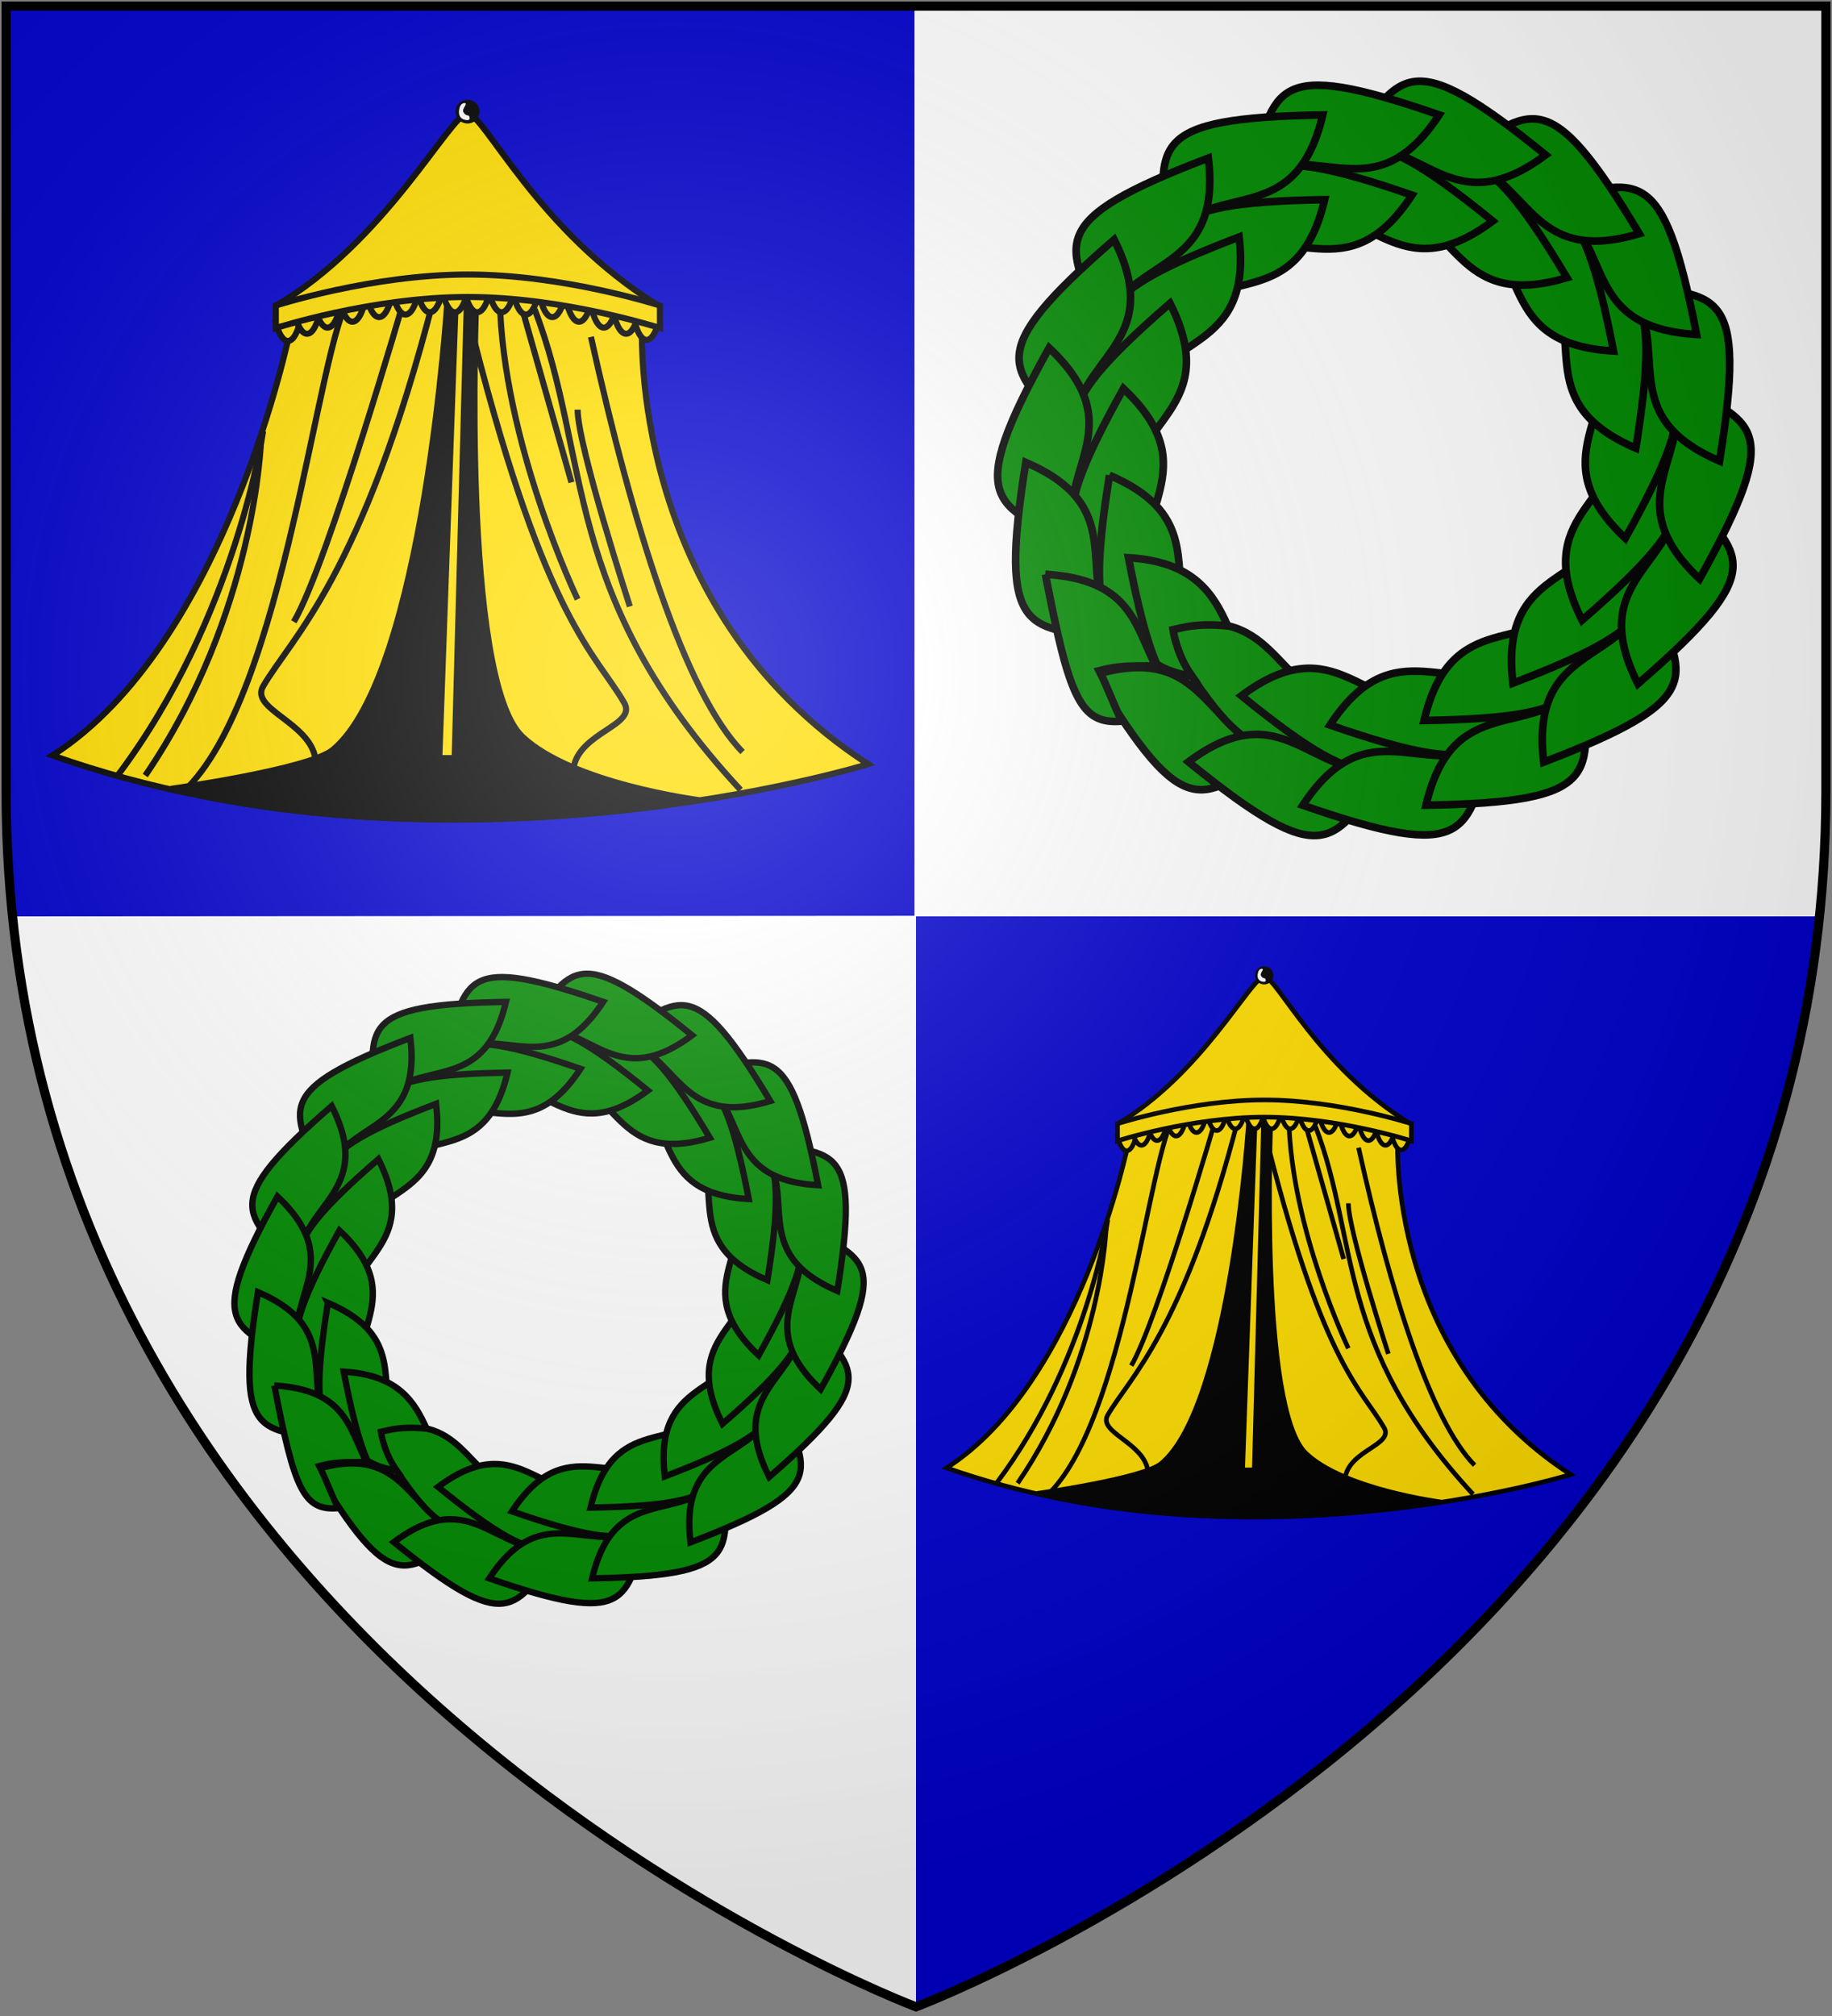 <?xml version="1.0" encoding="UTF-8" standalone="no"?>
<svg
   xmlns:dc="http://purl.org/dc/elements/1.1/"
   xmlns:cc="http://creativecommons.org/ns#"
   xmlns:rdf="http://www.w3.org/1999/02/22-rdf-syntax-ns#"
   xmlns:svg="http://www.w3.org/2000/svg"
   xmlns="http://www.w3.org/2000/svg"
   xmlns:xlink="http://www.w3.org/1999/xlink"
   xmlns:sodipodi="http://sodipodi.sourceforge.net/DTD/sodipodi-0.dtd"
   xmlns:inkscape="http://www.inkscape.org/namespaces/inkscape"
   width="600"
   height="660"
   id="svg2"
   version="1.1"
   inkscape:version="0.48.2 r9819"
   sodipodi:docname="House_Musgood.svg">
  <rect width="100%" height="100%" fill="#808080" stroke="none"/>
  <sodipodi:namedview
     pagecolor="#ffffff"
     bordercolor="#666666"
     borderopacity="1"
     objecttolerance="10"
     gridtolerance="10"
     guidetolerance="10"
     inkscape:pageopacity="0"
     inkscape:pageshadow="2"
     inkscape:window-width="1366"
     inkscape:window-height="715"
     id="namedview22"
     showgrid="false"
     inkscape:zoom="0.5"
     inkscape:cx="-36.829269"
     inkscape:cy="393.16643"
     inkscape:window-x="-8"
     inkscape:window-y="-8"
     inkscape:window-maximized="1"
     inkscape:current-layer="layer2" />
  <defs
     id="defs4">
    <inkscape:path-effect
       effect="spiro"
       id="path-effect3746"
       is_visible="true" />
    <linearGradient
       id="linearGradient4445">
      <stop
         style="stop-color:#cc0000;stop-opacity:1;"
         offset="0"
         id="stop4447" />
      <stop
         id="stop4461"
         offset="0.25"
         style="stop-color:#ffff00;stop-opacity:1;" />
      <stop
         id="stop4459"
         offset="0.5"
         style="stop-color:#cc0000;stop-opacity:0.784;" />
      <stop
         style="stop-color:#ffff00;stop-opacity:1;"
         offset="0.75"
         id="stop4474" />
      <stop
         style="stop-color:#cc0000;stop-opacity:1;"
         offset="1"
         id="stop4449" />
    </linearGradient>
    <inkscape:path-effect
       effect="spiro"
       id="path-effect3059"
       is_visible="true" />
    <inkscape:path-effect
       effect="spiro"
       id="path-effect4012"
       is_visible="true" />
    <inkscape:path-effect
       effect="spiro"
       id="path-effect3980"
       is_visible="true" />
    <radialGradient
       id="rg"
       gradientUnits="userSpaceOnUse"
       cx="220"
       cy="220"
       r="405">
      <stop
         style="stop-color:#fff;stop-opacity:.3"
         offset="0"
         id="stop7" />
      <stop
         style="stop-color:#fff;stop-opacity:.2"
         offset=".2"
         id="stop9" />
      <stop
         style="stop-color:#666;stop-opacity:.1"
         offset=".6"
         id="stop11" />
      <stop
         style="stop-color:#000;stop-opacity:.13"
         offset="1"
         id="stop13" />
    </radialGradient>
    <path
       id="shield"
       d="m2,2v257c0,286 298,398 298,398c0,0 298-112 298-398V2z" />
    <radialGradient
       inkscape:collect="always"
       xlink:href="#rg-7"
       id="radialGradient3055-1"
       gradientUnits="userSpaceOnUse"
       cx="220"
       cy="220"
       r="405" />
    <radialGradient
       id="rg-7"
       gradientUnits="userSpaceOnUse"
       cx="220"
       cy="220"
       r="405">
      <stop
         style="stop-color:#fff;stop-opacity:.3"
         offset="0"
         id="stop7-4" />
      <stop
         style="stop-color:#fff;stop-opacity:.2"
         offset=".2"
         id="stop9-0" />
      <stop
         style="stop-color:#666;stop-opacity:.1"
         offset=".6"
         id="stop11-9" />
      <stop
         style="stop-color:#000;stop-opacity:.13"
         offset="1"
         id="stop13-4" />
    </radialGradient>
    <radialGradient
       r="405"
       cy="220"
       cx="220"
       gradientUnits="userSpaceOnUse"
       id="radialGradient3074"
       xlink:href="#rg-7"
       inkscape:collect="always" />
    <radialGradient
       inkscape:collect="always"
       xlink:href="#linearGradient4445"
       id="radialGradient4457"
       cx="273.656"
       cy="280.404"
       fx="273.656"
       fy="280.404"
       r="271.156"
       gradientTransform="matrix(1,0,0,1.027,0,-7.495)"
       gradientUnits="userSpaceOnUse" />
    <radialGradient
       inkscape:collect="always"
       xlink:href="#linearGradient4445"
       id="radialGradient4504"
       gradientUnits="userSpaceOnUse"
       gradientTransform="matrix(-1,0,0,1.027,601,-7.495)"
       cx="273.656"
       cy="280.404"
       fx="273.656"
       fy="280.404"
       r="271.156" />
    <linearGradient
       id="linearGradient4445-7">
      <stop
         style="stop-color:#cc0000;stop-opacity:1;"
         offset="0"
         id="stop4447-4" />
      <stop
         id="stop4461-0"
         offset="0.25"
         style="stop-color:#ffff00;stop-opacity:1;" />
      <stop
         id="stop4459-9"
         offset="0.5"
         style="stop-color:#cc0000;stop-opacity:0.784;" />
      <stop
         style="stop-color:#ffff00;stop-opacity:1;"
         offset="0.75"
         id="stop4474-4" />
      <stop
         style="stop-color:#cc0000;stop-opacity:1;"
         offset="1"
         id="stop4449-8" />
    </linearGradient>
    <linearGradient
       id="linearGradient3068">
      <stop
         style="stop-color:#cc0000;stop-opacity:1;"
         offset="0"
         id="stop3070" />
      <stop
         id="stop3072"
         offset="0.25"
         style="stop-color:#ffff00;stop-opacity:1;" />
      <stop
         id="stop3074"
         offset="0.5"
         style="stop-color:#cc0000;stop-opacity:0.784;" />
      <stop
         style="stop-color:#ffff00;stop-opacity:1;"
         offset="0.75"
         id="stop3076" />
      <stop
         style="stop-color:#cc0000;stop-opacity:1;"
         offset="1"
         id="stop3078" />
    </linearGradient>
    <linearGradient
       inkscape:collect="always"
       xlink:href="#linearGradient3068"
       id="linearGradient4189"
       x1="194.319"
       y1="980.34"
       x2="-11.083"
       y2="978.982"
       gradientUnits="userSpaceOnUse" />
    <linearGradient
       inkscape:collect="always"
       xlink:href="#linearGradient3068"
       id="linearGradient4213"
       x1="45.518"
       y1="910.064"
       x2="144.508"
       y2="910.064"
       gradientUnits="userSpaceOnUse" />
    <linearGradient
       inkscape:collect="always"
       xlink:href="#linearGradient3068"
       id="linearGradient4288"
       gradientUnits="userSpaceOnUse"
       x1="194.319"
       y1="980.34"
       x2="-11.083"
       y2="978.982" />
    <linearGradient
       inkscape:collect="always"
       xlink:href="#linearGradient3068"
       id="linearGradient4290"
       gradientUnits="userSpaceOnUse"
       x1="45.518"
       y1="910.064"
       x2="144.508"
       y2="910.064" />
    <linearGradient
       inkscape:collect="always"
       xlink:href="#linearGradient3068"
       id="linearGradient4292"
       gradientUnits="userSpaceOnUse"
       x1="194.319"
       y1="980.34"
       x2="-11.083"
       y2="978.982" />
    <linearGradient
       inkscape:collect="always"
       xlink:href="#linearGradient3068"
       id="linearGradient4294"
       gradientUnits="userSpaceOnUse"
       x1="45.518"
       y1="910.064"
       x2="144.508"
       y2="910.064" />
    <linearGradient
       inkscape:collect="always"
       xlink:href="#linearGradient3068"
       id="linearGradient4296"
       gradientUnits="userSpaceOnUse"
       x1="194.319"
       y1="980.34"
       x2="-11.083"
       y2="978.982" />
    <linearGradient
       inkscape:collect="always"
       xlink:href="#linearGradient3068"
       id="linearGradient4298"
       gradientUnits="userSpaceOnUse"
       x1="45.518"
       y1="910.064"
       x2="144.508"
       y2="910.064" />
    <linearGradient
       inkscape:collect="always"
       xlink:href="#linearGradient3068"
       id="linearGradient4444"
       gradientUnits="userSpaceOnUse"
       x1="194.319"
       y1="980.34"
       x2="-11.083"
       y2="978.982" />
    <linearGradient
       inkscape:collect="always"
       xlink:href="#linearGradient3068"
       id="linearGradient4446"
       gradientUnits="userSpaceOnUse"
       x1="45.518"
       y1="910.064"
       x2="144.508"
       y2="910.064" />
    <linearGradient
       inkscape:collect="always"
       xlink:href="#linearGradient3068"
       id="linearGradient4448"
       gradientUnits="userSpaceOnUse"
       x1="194.319"
       y1="980.34"
       x2="-11.083"
       y2="978.982" />
    <linearGradient
       inkscape:collect="always"
       xlink:href="#linearGradient3068"
       id="linearGradient4450"
       gradientUnits="userSpaceOnUse"
       x1="45.518"
       y1="910.064"
       x2="144.508"
       y2="910.064" />
    <linearGradient
       inkscape:collect="always"
       xlink:href="#linearGradient3068"
       id="linearGradient4452"
       gradientUnits="userSpaceOnUse"
       x1="194.319"
       y1="980.34"
       x2="-11.083"
       y2="978.982" />
    <linearGradient
       inkscape:collect="always"
       xlink:href="#linearGradient3068"
       id="linearGradient4454"
       gradientUnits="userSpaceOnUse"
       x1="45.518"
       y1="910.064"
       x2="144.508"
       y2="910.064" />
    <linearGradient
       inkscape:collect="always"
       xlink:href="#linearGradient3068"
       id="linearGradient4600"
       gradientUnits="userSpaceOnUse"
       x1="194.319"
       y1="980.34"
       x2="-11.083"
       y2="978.982" />
    <linearGradient
       inkscape:collect="always"
       xlink:href="#linearGradient3068"
       id="linearGradient4602"
       gradientUnits="userSpaceOnUse"
       x1="45.518"
       y1="910.064"
       x2="144.508"
       y2="910.064" />
    <linearGradient
       inkscape:collect="always"
       xlink:href="#linearGradient3068"
       id="linearGradient4604"
       gradientUnits="userSpaceOnUse"
       x1="194.319"
       y1="980.34"
       x2="-11.083"
       y2="978.982" />
    <linearGradient
       inkscape:collect="always"
       xlink:href="#linearGradient3068"
       id="linearGradient4606"
       gradientUnits="userSpaceOnUse"
       x1="45.518"
       y1="910.064"
       x2="144.508"
       y2="910.064" />
    <linearGradient
       inkscape:collect="always"
       xlink:href="#linearGradient3068"
       id="linearGradient4608"
       gradientUnits="userSpaceOnUse"
       x1="194.319"
       y1="980.34"
       x2="-11.083"
       y2="978.982" />
    <linearGradient
       inkscape:collect="always"
       xlink:href="#linearGradient3068"
       id="linearGradient4610"
       gradientUnits="userSpaceOnUse"
       x1="45.518"
       y1="910.064"
       x2="144.508"
       y2="910.064" />
    <linearGradient
       inkscape:collect="always"
       xlink:href="#linearGradient3068"
       id="linearGradient4764"
       gradientUnits="userSpaceOnUse"
       x1="194.319"
       y1="980.34"
       x2="-11.083"
       y2="978.982" />
    <linearGradient
       inkscape:collect="always"
       xlink:href="#linearGradient3068"
       id="linearGradient4766"
       gradientUnits="userSpaceOnUse"
       x1="45.518"
       y1="910.064"
       x2="144.508"
       y2="910.064" />
    <linearGradient
       inkscape:collect="always"
       xlink:href="#linearGradient3068"
       id="linearGradient4912"
       gradientUnits="userSpaceOnUse"
       x1="194.319"
       y1="980.34"
       x2="-11.083"
       y2="978.982" />
    <linearGradient
       inkscape:collect="always"
       xlink:href="#linearGradient3068"
       id="linearGradient4914"
       gradientUnits="userSpaceOnUse"
       x1="45.518"
       y1="910.064"
       x2="144.508"
       y2="910.064" />
    <linearGradient
       inkscape:collect="always"
       xlink:href="#linearGradient3068"
       id="linearGradient4916"
       gradientUnits="userSpaceOnUse"
       x1="194.319"
       y1="980.34"
       x2="-11.083"
       y2="978.982" />
    <linearGradient
       inkscape:collect="always"
       xlink:href="#linearGradient3068"
       id="linearGradient4918"
       gradientUnits="userSpaceOnUse"
       x1="45.518"
       y1="910.064"
       x2="144.508"
       y2="910.064" />
    <linearGradient
       inkscape:collect="always"
       xlink:href="#linearGradient3068"
       id="linearGradient4920"
       gradientUnits="userSpaceOnUse"
       x1="194.319"
       y1="980.34"
       x2="-11.083"
       y2="978.982" />
    <linearGradient
       inkscape:collect="always"
       xlink:href="#linearGradient3068"
       id="linearGradient4922"
       gradientUnits="userSpaceOnUse"
       x1="45.518"
       y1="910.064"
       x2="144.508"
       y2="910.064" />
    <linearGradient
       inkscape:collect="always"
       xlink:href="#linearGradient3068"
       id="linearGradient5068"
       gradientUnits="userSpaceOnUse"
       x1="194.319"
       y1="980.34"
       x2="-11.083"
       y2="978.982" />
    <linearGradient
       inkscape:collect="always"
       xlink:href="#linearGradient3068"
       id="linearGradient5070"
       gradientUnits="userSpaceOnUse"
       x1="45.518"
       y1="910.064"
       x2="144.508"
       y2="910.064" />
    <linearGradient
       inkscape:collect="always"
       xlink:href="#linearGradient3068"
       id="linearGradient5072"
       gradientUnits="userSpaceOnUse"
       x1="194.319"
       y1="980.34"
       x2="-11.083"
       y2="978.982" />
    <linearGradient
       inkscape:collect="always"
       xlink:href="#linearGradient3068"
       id="linearGradient5074"
       gradientUnits="userSpaceOnUse"
       x1="45.518"
       y1="910.064"
       x2="144.508"
       y2="910.064" />
    <linearGradient
       inkscape:collect="always"
       xlink:href="#linearGradient3068"
       id="linearGradient5076"
       gradientUnits="userSpaceOnUse"
       x1="194.319"
       y1="980.34"
       x2="-11.083"
       y2="978.982" />
    <linearGradient
       inkscape:collect="always"
       xlink:href="#linearGradient3068"
       id="linearGradient5078"
       gradientUnits="userSpaceOnUse"
       x1="45.518"
       y1="910.064"
       x2="144.508"
       y2="910.064" />
    <linearGradient
       inkscape:collect="always"
       xlink:href="#linearGradient3068"
       id="linearGradient5232"
       gradientUnits="userSpaceOnUse"
       x1="194.319"
       y1="980.34"
       x2="-11.083"
       y2="978.982" />
    <linearGradient
       inkscape:collect="always"
       xlink:href="#linearGradient3068"
       id="linearGradient5234"
       gradientUnits="userSpaceOnUse"
       x1="45.518"
       y1="910.064"
       x2="144.508"
       y2="910.064" />
    <linearGradient
       inkscape:collect="always"
       xlink:href="#linearGradient3068"
       id="linearGradient5388"
       gradientUnits="userSpaceOnUse"
       x1="194.319"
       y1="980.34"
       x2="-11.083"
       y2="978.982" />
    <linearGradient
       inkscape:collect="always"
       xlink:href="#linearGradient3068"
       id="linearGradient5390"
       gradientUnits="userSpaceOnUse"
       x1="45.518"
       y1="910.064"
       x2="144.508"
       y2="910.064" />
    <linearGradient
       inkscape:collect="always"
       xlink:href="#linearGradient3068"
       id="linearGradient5852"
       gradientUnits="userSpaceOnUse"
       x1="194.319"
       y1="980.34"
       x2="-11.083"
       y2="978.982" />
    <linearGradient
       inkscape:collect="always"
       xlink:href="#linearGradient3068"
       id="linearGradient5854"
       gradientUnits="userSpaceOnUse"
       x1="45.518"
       y1="910.064"
       x2="144.508"
       y2="910.064" />
    <linearGradient
       inkscape:collect="always"
       xlink:href="#linearGradient3068"
       id="linearGradient5856"
       gradientUnits="userSpaceOnUse"
       x1="194.319"
       y1="980.34"
       x2="-11.083"
       y2="978.982" />
    <linearGradient
       inkscape:collect="always"
       xlink:href="#linearGradient3068"
       id="linearGradient5858"
       gradientUnits="userSpaceOnUse"
       x1="45.518"
       y1="910.064"
       x2="144.508"
       y2="910.064" />
    <linearGradient
       inkscape:collect="always"
       xlink:href="#linearGradient3068"
       id="linearGradient5860"
       gradientUnits="userSpaceOnUse"
       x1="194.319"
       y1="980.34"
       x2="-11.083"
       y2="978.982" />
    <linearGradient
       inkscape:collect="always"
       xlink:href="#linearGradient3068"
       id="linearGradient5862"
       gradientUnits="userSpaceOnUse"
       x1="45.518"
       y1="910.064"
       x2="144.508"
       y2="910.064" />
    <linearGradient
       inkscape:collect="always"
       xlink:href="#linearGradient3068"
       id="linearGradient6008"
       gradientUnits="userSpaceOnUse"
       x1="194.319"
       y1="980.34"
       x2="-11.083"
       y2="978.982" />
    <linearGradient
       inkscape:collect="always"
       xlink:href="#linearGradient3068"
       id="linearGradient6010"
       gradientUnits="userSpaceOnUse"
       x1="45.518"
       y1="910.064"
       x2="144.508"
       y2="910.064" />
    <linearGradient
       inkscape:collect="always"
       xlink:href="#linearGradient3068"
       id="linearGradient6012"
       gradientUnits="userSpaceOnUse"
       x1="194.319"
       y1="980.34"
       x2="-11.083"
       y2="978.982" />
    <linearGradient
       inkscape:collect="always"
       xlink:href="#linearGradient3068"
       id="linearGradient6014"
       gradientUnits="userSpaceOnUse"
       x1="45.518"
       y1="910.064"
       x2="144.508"
       y2="910.064" />
    <linearGradient
       inkscape:collect="always"
       xlink:href="#linearGradient3068"
       id="linearGradient6016"
       gradientUnits="userSpaceOnUse"
       x1="194.319"
       y1="980.34"
       x2="-11.083"
       y2="978.982" />
    <linearGradient
       inkscape:collect="always"
       xlink:href="#linearGradient3068"
       id="linearGradient6018"
       gradientUnits="userSpaceOnUse"
       x1="45.518"
       y1="910.064"
       x2="144.508"
       y2="910.064" />
    <linearGradient
       inkscape:collect="always"
       xlink:href="#linearGradient3068"
       id="linearGradient6164"
       gradientUnits="userSpaceOnUse"
       x1="194.319"
       y1="980.34"
       x2="-11.083"
       y2="978.982" />
    <linearGradient
       inkscape:collect="always"
       xlink:href="#linearGradient3068"
       id="linearGradient6166"
       gradientUnits="userSpaceOnUse"
       x1="45.518"
       y1="910.064"
       x2="144.508"
       y2="910.064" />
    <linearGradient
       inkscape:collect="always"
       xlink:href="#linearGradient3068"
       id="linearGradient6168"
       gradientUnits="userSpaceOnUse"
       x1="194.319"
       y1="980.34"
       x2="-11.083"
       y2="978.982" />
    <linearGradient
       inkscape:collect="always"
       xlink:href="#linearGradient3068"
       id="linearGradient6170"
       gradientUnits="userSpaceOnUse"
       x1="45.518"
       y1="910.064"
       x2="144.508"
       y2="910.064" />
    <linearGradient
       inkscape:collect="always"
       xlink:href="#linearGradient3068"
       id="linearGradient6172"
       gradientUnits="userSpaceOnUse"
       x1="194.319"
       y1="980.34"
       x2="-11.083"
       y2="978.982" />
    <linearGradient
       inkscape:collect="always"
       xlink:href="#linearGradient3068"
       id="linearGradient6174"
       gradientUnits="userSpaceOnUse"
       x1="45.518"
       y1="910.064"
       x2="144.508"
       y2="910.064" />
    <linearGradient
       inkscape:collect="always"
       xlink:href="#linearGradient3068"
       id="linearGradient6320"
       gradientUnits="userSpaceOnUse"
       x1="194.319"
       y1="980.34"
       x2="-11.083"
       y2="978.982" />
    <linearGradient
       inkscape:collect="always"
       xlink:href="#linearGradient3068"
       id="linearGradient6322"
       gradientUnits="userSpaceOnUse"
       x1="45.518"
       y1="910.064"
       x2="144.508"
       y2="910.064" />
    <linearGradient
       inkscape:collect="always"
       xlink:href="#linearGradient3068"
       id="linearGradient6324"
       gradientUnits="userSpaceOnUse"
       x1="194.319"
       y1="980.34"
       x2="-11.083"
       y2="978.982" />
    <linearGradient
       inkscape:collect="always"
       xlink:href="#linearGradient3068"
       id="linearGradient6326"
       gradientUnits="userSpaceOnUse"
       x1="45.518"
       y1="910.064"
       x2="144.508"
       y2="910.064" />
    <linearGradient
       inkscape:collect="always"
       xlink:href="#linearGradient3068"
       id="linearGradient6328"
       gradientUnits="userSpaceOnUse"
       x1="194.319"
       y1="980.34"
       x2="-11.083"
       y2="978.982" />
    <linearGradient
       inkscape:collect="always"
       xlink:href="#linearGradient3068"
       id="linearGradient6330"
       gradientUnits="userSpaceOnUse"
       x1="45.518"
       y1="910.064"
       x2="144.508"
       y2="910.064" />
  </defs>
  <g
     inkscape:groupmode="layer"
     id="layer2"
     inkscape:label="Elements"
     style="display:inline">
    <path
       inkscape:connector-curvature="0"
       d="m 598.5,2 v 257 c 0,286 -298,398 -298,398 0,0 -298,-112 -298,-398 V 2 z"
       id="path13"
       style="fill:#ffffff;fill-opacity:1;stroke:none;display:inline" />
    <g
       id="g3268"
       style="fill:#0000cc">
      <path
         inkscape:connector-curvature="0"
         id="path3114"
         d="m 2,2 0,257 c 0,14.084 0.72,27.753 2.094,41 L 299.5,299.812 299.5,2 2,2 z"
         style="fill:#0000cc;stroke:#000000;stroke-width:0;stroke-linecap:butt;stroke-linejoin:miter;stroke-miterlimit:4;stroke-opacity:1;stroke-dasharray:none" />
      <path
         style="fill:#0000cc;display:inline"
         d="M 595.893,300 C 569.354,555.756 300,657 300,657 l 0,-357 295.893,0 z"
         id="bottom-left"
         inkscape:connector-curvature="0" />
    </g>
    <g
       style="display:inline"
       id="g5906"
       transform="translate(0.5,0.888)">
      <path
         style="fill:#ffdd00;fill-opacity:1;fill-rule:evenodd;stroke:#000000;stroke-width:2;stroke-linecap:butt;stroke-linejoin:miter;stroke-miterlimit:4;stroke-opacity:1;stroke-dasharray:none"
         d="m 94.491,107.391 c 0,0 -20.879,102.722 -77.825,139.041 129.075,45.556 267.167,2.847 267.167,2.847 C 204.585,198.029 209.805,105.493 209.805,105.493 134.827,69.428 94.491,107.391 94.491,107.391 z"
         id="path2407"
         sodipodi:nodetypes="ccccc"
         inkscape:connector-curvature="0" />
      <path
         style="fill:none;stroke:#000000;stroke-width:2;stroke-linecap:butt;stroke-linejoin:miter;stroke-opacity:1"
         d="m 85.661,140.267 c 0,0 -8.724,61.07 -47.648,112.745"
         id="path2409"
         sodipodi:nodetypes="cc"
         inkscape:connector-curvature="0" />
      <path
         sodipodi:nodetypes="cc"
         id="path2411"
         d="m 84.99,143.287 c 0,0 -1.678,56.708 -37.917,109.725"
         style="fill:none;stroke:#000000;stroke-width:2;stroke-linecap:butt;stroke-linejoin:miter;stroke-opacity:1"
         inkscape:connector-curvature="0" />
      <path
         style="fill:none;stroke:#000000;stroke-width:2;stroke-linecap:butt;stroke-linejoin:miter;stroke-opacity:1"
         d="M 59.488,258.381 C 93.043,227.175 103.445,110.738 114.183,96.31"
         id="path2413"
         sodipodi:nodetypes="cc"
         inkscape:connector-curvature="0" />
      <path
         style="fill:none;stroke:#000000;stroke-width:2;stroke-linecap:butt;stroke-linejoin:miter;stroke-opacity:1"
         d="m 132.303,95.638 c 0,0 -25.502,88.25 -36.575,107.041"
         id="path2415"
         sodipodi:nodetypes="cc"
         inkscape:connector-curvature="0" />
      <path
         style="fill:none;stroke:#000000;stroke-width:2;stroke-linecap:butt;stroke-linejoin:miter;stroke-opacity:1"
         d="m 163.173,96.981 c 1.007,47.313 25.502,98.317 25.502,98.317"
         id="path2417"
         sodipodi:nodetypes="cc"
         inkscape:connector-curvature="0" />
      <path
         style="fill:none;stroke:#000000;stroke-width:2;stroke-linecap:butt;stroke-linejoin:miter;stroke-opacity:1"
         d="m 170.556,100.336 16.106,56.708"
         id="path2419"
         inkscape:connector-curvature="0" />
      <path
         style="fill:none;stroke:#000000;stroke-width:2;stroke-linecap:butt;stroke-linejoin:miter;stroke-opacity:1"
         d="M 242.028,257.71 C 182.635,193.62 193.373,148.991 174.582,100.336"
         id="path2421"
         sodipodi:nodetypes="cc"
         inkscape:connector-curvature="0" />
      <path
         style="fill:none;stroke:#000000;stroke-width:2;stroke-linecap:butt;stroke-linejoin:miter;stroke-opacity:1"
         d="M 242.699,245.295 C 223.908,226.168 206.795,171.473 193.038,109.396"
         id="path2423"
         sodipodi:nodetypes="cc"
         inkscape:connector-curvature="0" />
      <path
         style="fill:none;stroke:#000000;stroke-width:2;stroke-linecap:butt;stroke-linejoin:miter;stroke-opacity:1"
         d="m 188.675,133.22 c 0,11.744 17.113,64.426 17.113,64.426"
         id="path2425"
         sodipodi:nodetypes="cc"
         inkscape:connector-curvature="0" />
      <path
         style="fill:#000000;fill-opacity:1;fill-rule:evenodd;stroke:#000000;stroke-width:2"
         d="m 146.06,97.316 c 0,0 -7.642,122.46 -37.582,147.307 -7.683,6.376 -53.017,12.751 -53.017,12.751 82.872,20.085 172.826,3.667 172.826,3.667 0,0 -41.419,-5.32 -57.732,-20.78 C 150.381,221.142 155.456,97.652 155.456,97.652 l -9.395,-0.336 z"
         id="path2427"
         sodipodi:nodetypes="csccscc"
         inkscape:connector-curvature="0" />
      <path
         style="fill:none;stroke:#000000;stroke-width:2;stroke-linecap:butt;stroke-linejoin:miter;stroke-opacity:1"
         d="m 141.698,96.31 c -23.489,91.606 -46.744,111.481 -56.037,127.51 -4.296,7.41 15.1,11.744 17.113,23.489"
         id="path3314-1"
         sodipodi:nodetypes="csc"
         inkscape:connector-curvature="0" />
      <path
         sodipodi:nodetypes="csc"
         id="path3342"
         d="m 154.939,111.074 c 23.489,91.606 39.698,102.085 48.991,118.114 4.296,7.41 -14.597,9.563 -16.61,21.308"
         style="fill:none;stroke:#000000;stroke-width:2;stroke-linecap:butt;stroke-linejoin:miter;stroke-opacity:1"
         inkscape:connector-curvature="0" />
      <path
         style="fill:#ffdd00;fill-opacity:1;fill-rule:evenodd;stroke:#000000;stroke-width:2;stroke-linecap:butt;stroke-linejoin:miter;stroke-opacity:1"
         d="m 148.745,97.652 -5.369,149.656 5.033,0 4.027,-150.327 -3.691,0.671 z"
         id="path3376-7"
         inkscape:connector-curvature="0" />
      <g
         id="g5162"
         transform="matrix(0.675,0,0,0.675,356.524,151.265)"
         style="fill:#fcef3c;fill-opacity:1;stroke-width:2.964;stroke-miterlimit:4;stroke-dasharray:none">
        <path
           sodipodi:nodetypes="cccz"
           id="path2389"
           d="m -302.179,-170.389 c -8.415,0.528 -39.539,62.168 -93.253,93.501 0,0 101.833,-10.984 186.505,0 -59.336,-36.157 -85.333,-93.999 -93.253,-93.501 z"
           style="fill:#ffdd00;fill-opacity:1;fill-rule:evenodd;stroke:#000000;stroke-width:2.964;stroke-linecap:butt;stroke-linejoin:miter;stroke-miterlimit:4;stroke-opacity:1;stroke-dasharray:none"
           inkscape:connector-curvature="0" />
        <path
           style="fill:#ffdd00;fill-opacity:1;fill-rule:nonzero;stroke:#000000;stroke-width:2.964;stroke-miterlimit:4;stroke-opacity:1;stroke-dasharray:none"
           d="m -395.085,-68.938 11.649,0 c 0,0 -2.006,8.902 -5.825,8.902 -3.826,0 -5.825,-8.902 -5.825,-8.902 z"
           id="path3279"
           sodipodi:nodetypes="cczc"
           inkscape:connector-curvature="0" />
        <path
           sodipodi:nodetypes="cczc"
           id="path3281"
           d="m -385.76,-72.419 11.649,0 c 0,0 -2.006,8.902 -5.825,8.902 -3.826,0 -5.825,-8.902 -5.825,-8.902 z"
           style="fill:#ffdd00;fill-opacity:1;fill-rule:nonzero;stroke:#000000;stroke-width:2.964;stroke-miterlimit:4;stroke-opacity:1;stroke-dasharray:none"
           inkscape:connector-curvature="0" />
        <path
           style="fill:#ffdd00;fill-opacity:1;fill-rule:nonzero;stroke:#000000;stroke-width:2.964;stroke-miterlimit:4;stroke-opacity:1;stroke-dasharray:none"
           d="m -375.813,-75.403 11.649,0 c 0,0 -2.006,8.902 -5.825,8.902 -3.826,0 -5.825,-8.902 -5.825,-8.902 z"
           id="path3283"
           sodipodi:nodetypes="cczc"
           inkscape:connector-curvature="0" />
        <path
           sodipodi:nodetypes="cczc"
           id="path3285"
           d="m -363.752,-78.263 11.649,0 c 0,0 -2.006,8.902 -5.825,8.902 -3.826,0 -5.825,-8.902 -5.825,-8.902 z"
           style="fill:#ffdd00;fill-opacity:1;fill-rule:nonzero;stroke:#000000;stroke-width:2.964;stroke-miterlimit:4;stroke-opacity:1;stroke-dasharray:none"
           inkscape:connector-curvature="0" />
        <path
           style="fill:#ffdd00;fill-opacity:1;fill-rule:nonzero;stroke:#000000;stroke-width:2.964;stroke-miterlimit:4;stroke-opacity:1;stroke-dasharray:none"
           d="m -350.821,-80.501 11.649,0 c 0,0 -2.006,8.902 -5.825,8.902 -3.826,0 -5.825,-8.902 -5.825,-8.902 z"
           id="path3287"
           sodipodi:nodetypes="cczc"
           inkscape:connector-curvature="0" />
        <path
           sodipodi:nodetypes="cczc"
           id="path3289"
           d="m -338.014,-81.745 11.649,0 c 0,0 -2.006,8.902 -5.825,8.902 -3.826,0 -5.825,-8.902 -5.825,-8.902 z"
           style="fill:#ffdd00;fill-opacity:1;fill-rule:nonzero;stroke:#000000;stroke-width:2.964;stroke-miterlimit:4;stroke-opacity:1;stroke-dasharray:none"
           inkscape:connector-curvature="0" />
        <path
           style="fill:#ffdd00;fill-opacity:1;fill-rule:nonzero;stroke:#000000;stroke-width:2.964;stroke-miterlimit:4;stroke-opacity:1;stroke-dasharray:none"
           d="m -326.202,-82.864 11.649,0 c 0,0 -2.006,8.902 -5.825,8.902 -3.826,0 -5.825,-8.902 -5.825,-8.902 z"
           id="path3291"
           sodipodi:nodetypes="cczc"
           inkscape:connector-curvature="0" />
        <path
           sodipodi:nodetypes="cczc"
           id="path3293"
           d="m -314.017,-82.864 11.649,0 c 0,0 -2.006,8.902 -5.825,8.902 -3.826,0 -5.825,-8.902 -5.825,-8.902 z"
           style="fill:#ffdd00;fill-opacity:1;fill-rule:nonzero;stroke:#000000;stroke-width:2.964;stroke-miterlimit:4;stroke-opacity:1;stroke-dasharray:none"
           inkscape:connector-curvature="0" />
        <path
           sodipodi:nodetypes="cczc"
           id="path3295"
           d="m -209.364,-69.435 -11.649,0 c 0,0 2.006,8.902 5.825,8.902 3.826,0 5.825,-8.902 5.825,-8.902 z"
           style="fill:#ffdd00;fill-opacity:1;fill-rule:nonzero;stroke:#000000;stroke-width:2.964;stroke-miterlimit:4;stroke-opacity:1;stroke-dasharray:none"
           inkscape:connector-curvature="0" />
        <path
           style="fill:#ffdd00;fill-opacity:1;fill-rule:nonzero;stroke:#000000;stroke-width:2.964;stroke-miterlimit:4;stroke-opacity:1;stroke-dasharray:none"
           d="m -219.311,-72.419 -11.649,0 c 0,0 2.006,8.902 5.825,8.902 3.826,0 5.825,-8.902 5.825,-8.902 z"
           id="path3297"
           sodipodi:nodetypes="cczc"
           inkscape:connector-curvature="0" />
        <path
           sodipodi:nodetypes="cczc"
           id="path3299"
           d="m -230.128,-75.403 -11.649,0 c 0,0 2.006,8.902 5.825,8.902 3.826,0 5.825,-8.902 5.825,-8.902 z"
           style="fill:#ffdd00;fill-opacity:1;fill-rule:nonzero;stroke:#000000;stroke-width:2.964;stroke-miterlimit:4;stroke-opacity:1;stroke-dasharray:none"
           inkscape:connector-curvature="0" />
        <path
           style="fill:#ffdd00;fill-opacity:1;fill-rule:nonzero;stroke:#000000;stroke-width:2.964;stroke-miterlimit:4;stroke-opacity:1;stroke-dasharray:none"
           d="m -242.189,-78.263 -11.649,0 c 0,0 2.006,8.902 5.825,8.902 3.826,0 5.825,-8.902 5.825,-8.902 z"
           id="path3301"
           sodipodi:nodetypes="cczc"
           inkscape:connector-curvature="0" />
        <path
           sodipodi:nodetypes="cczc"
           id="path3303"
           d="m -255.12,-80.501 -11.649,0 c 0,0 2.006,8.902 5.825,8.902 3.826,0 5.825,-8.902 5.825,-8.902 z"
           style="fill:#ffdd00;fill-opacity:1;fill-rule:nonzero;stroke:#000000;stroke-width:2.964;stroke-miterlimit:4;stroke-opacity:1;stroke-dasharray:none"
           inkscape:connector-curvature="0" />
        <path
           style="fill:#ffdd00;fill-opacity:1;fill-rule:nonzero;stroke:#000000;stroke-width:2.964;stroke-miterlimit:4;stroke-opacity:1;stroke-dasharray:none"
           d="m -267.927,-81.745 -11.649,0 c 0,0 2.006,8.902 5.825,8.902 3.826,0 5.825,-8.902 5.825,-8.902 z"
           id="path3305"
           sodipodi:nodetypes="cczc"
           inkscape:connector-curvature="0" />
        <path
           sodipodi:nodetypes="cczc"
           id="path3307"
           d="m -279.739,-82.864 -11.649,0 c 0,0 2.006,8.902 5.825,8.902 3.826,0 5.825,-8.902 5.825,-8.902 z"
           style="fill:#ffdd00;fill-opacity:1;fill-rule:nonzero;stroke:#000000;stroke-width:2.964;stroke-miterlimit:4;stroke-opacity:1;stroke-dasharray:none"
           inkscape:connector-curvature="0" />
        <path
           style="fill:#ffdd00;fill-opacity:1;fill-rule:nonzero;stroke:#000000;stroke-width:2.964;stroke-miterlimit:4;stroke-opacity:1;stroke-dasharray:none"
           d="m -303.2,-82.864 11.649,0 c 0,0 -2.006,8.902 -5.825,8.902 -3.826,0 -5.825,-8.902 -5.825,-8.902 z"
           id="path3309"
           sodipodi:nodetypes="cczc"
           inkscape:connector-curvature="0" />
        <path
           sodipodi:nodetypes="czcczcc"
           id="rect2391"
           d="m -395.104,-77.217 c 0,0 46.597,-15.055 93.195,-15.055 46.597,0 93.195,15.055 93.195,15.055 l 0,10.902 c 0,0 -46.597,-15.055 -93.195,-15.055 -46.597,0 -93.195,15.055 -93.195,15.055 l 0,-10.902 z"
           style="fill:#ffdd00;fill-opacity:1;fill-rule:nonzero;stroke:#000000;stroke-width:2.964;stroke-miterlimit:4;stroke-opacity:1;stroke-dasharray:none"
           inkscape:connector-curvature="0" />
      </g>
      <path
         sodipodi:type="arc"
         style="fill:#000000;fill-opacity:1;fill-rule:nonzero;stroke:none"
         id="path6952"
         sodipodi:cx="-302.35403"
         sodipodi:cy="-160.08572"
         sodipodi:rx="4.2881355"
         sodipodi:ry="4.2072277"
         d="m -306.642,-160.043 c -0.024,-2.323 1.876,-4.226 4.244,-4.25 2.368,-0.024 4.308,1.841 4.332,4.164 0.024,2.323 -1.876,4.226 -4.244,4.25 -2.365,0.024 -4.303,-1.836 -4.332,-4.157"
         sodipodi:start="3.1313732"
         sodipodi:end="9.412856"
         sodipodi:open="true"
         transform="matrix(0.923,0,0,0.923,431.697,183.423)" />
      <path
         style="fill:#ffffff;fill-opacity:1;fill-rule:evenodd;stroke:none"
         d="m 150.093,34.143 c -1.113,3.603 1.286,4.23 2.279,4.294 0.995,0.064 1.018,-0.469 0.833,-1.164 -0.184,-0.695 -1.091,0.054 -1.944,-1.467 -0.52,-0.928 1.13,-2.443 0.745,-2.821 -0.385,-0.378 -1.566,0.033 -1.913,1.158 z"
         id="path7839"
         sodipodi:nodetypes="csssss"
         inkscape:connector-curvature="0" />
    </g>
    <g
       style="display:inline"
       id="g3618"
       transform="matrix(0.765,0,0,0.765,297.269,292.028)">
      <path
         style="fill:#ffdd00;fill-opacity:1;fill-rule:evenodd;stroke:#000000;stroke-width:2;stroke-linecap:butt;stroke-linejoin:miter;stroke-miterlimit:4;stroke-opacity:1;stroke-dasharray:none"
         d="m 94.491,107.391 c 0,0 -20.879,102.722 -77.825,139.041 129.075,45.556 267.167,2.847 267.167,2.847 C 204.585,198.029 209.805,105.493 209.805,105.493 134.827,69.428 94.491,107.391 94.491,107.391 z"
         id="path3620"
         sodipodi:nodetypes="ccccc"
         inkscape:connector-curvature="0" />
      <path
         style="fill:none;stroke:#000000;stroke-width:2;stroke-linecap:butt;stroke-linejoin:miter;stroke-opacity:1"
         d="m 85.661,140.267 c 0,0 -8.724,61.07 -47.648,112.745"
         id="path3622"
         sodipodi:nodetypes="cc"
         inkscape:connector-curvature="0" />
      <path
         sodipodi:nodetypes="cc"
         id="path3624"
         d="m 84.99,143.287 c 0,0 -1.678,56.708 -37.917,109.725"
         style="fill:none;stroke:#000000;stroke-width:2;stroke-linecap:butt;stroke-linejoin:miter;stroke-opacity:1"
         inkscape:connector-curvature="0" />
      <path
         style="fill:none;stroke:#000000;stroke-width:2;stroke-linecap:butt;stroke-linejoin:miter;stroke-opacity:1"
         d="M 59.488,258.381 C 93.043,227.175 103.445,110.738 114.183,96.31"
         id="path3626"
         sodipodi:nodetypes="cc"
         inkscape:connector-curvature="0" />
      <path
         style="fill:none;stroke:#000000;stroke-width:2;stroke-linecap:butt;stroke-linejoin:miter;stroke-opacity:1"
         d="m 132.303,95.638 c 0,0 -25.502,88.25 -36.575,107.041"
         id="path3628"
         sodipodi:nodetypes="cc"
         inkscape:connector-curvature="0" />
      <path
         style="fill:none;stroke:#000000;stroke-width:2;stroke-linecap:butt;stroke-linejoin:miter;stroke-opacity:1"
         d="m 163.173,96.981 c 1.007,47.313 25.502,98.317 25.502,98.317"
         id="path3630"
         sodipodi:nodetypes="cc"
         inkscape:connector-curvature="0" />
      <path
         style="fill:none;stroke:#000000;stroke-width:2;stroke-linecap:butt;stroke-linejoin:miter;stroke-opacity:1"
         d="m 170.556,100.336 16.106,56.708"
         id="path3632"
         inkscape:connector-curvature="0" />
      <path
         style="fill:none;stroke:#000000;stroke-width:2;stroke-linecap:butt;stroke-linejoin:miter;stroke-opacity:1"
         d="M 242.028,257.71 C 182.635,193.62 193.373,148.991 174.582,100.336"
         id="path3634"
         sodipodi:nodetypes="cc"
         inkscape:connector-curvature="0" />
      <path
         style="fill:none;stroke:#000000;stroke-width:2;stroke-linecap:butt;stroke-linejoin:miter;stroke-opacity:1"
         d="M 242.699,245.295 C 223.908,226.168 206.795,171.473 193.038,109.396"
         id="path3636"
         sodipodi:nodetypes="cc"
         inkscape:connector-curvature="0" />
      <path
         style="fill:none;stroke:#000000;stroke-width:2;stroke-linecap:butt;stroke-linejoin:miter;stroke-opacity:1"
         d="m 188.675,133.22 c 0,11.744 17.113,64.426 17.113,64.426"
         id="path3638"
         sodipodi:nodetypes="cc"
         inkscape:connector-curvature="0" />
      <path
         style="fill:#000000;fill-opacity:1;fill-rule:evenodd;stroke:#000000;stroke-width:2"
         d="m 146.06,97.316 c 0,0 -7.642,122.46 -37.582,147.307 -7.683,6.376 -53.017,12.751 -53.017,12.751 82.872,20.085 172.826,3.667 172.826,3.667 0,0 -41.419,-5.32 -57.732,-20.78 C 150.381,221.142 155.456,97.652 155.456,97.652 l -9.395,-0.336 z"
         id="path3640"
         sodipodi:nodetypes="csccscc"
         inkscape:connector-curvature="0" />
      <path
         style="fill:none;stroke:#000000;stroke-width:2;stroke-linecap:butt;stroke-linejoin:miter;stroke-opacity:1"
         d="m 141.698,96.31 c -23.489,91.606 -46.744,111.481 -56.037,127.51 -4.296,7.41 15.1,11.744 17.113,23.489"
         id="path3642"
         sodipodi:nodetypes="csc"
         inkscape:connector-curvature="0" />
      <path
         sodipodi:nodetypes="csc"
         id="path3644"
         d="m 154.939,111.074 c 23.489,91.606 39.698,102.085 48.991,118.114 4.296,7.41 -14.597,9.563 -16.61,21.308"
         style="fill:none;stroke:#000000;stroke-width:2;stroke-linecap:butt;stroke-linejoin:miter;stroke-opacity:1"
         inkscape:connector-curvature="0" />
      <path
         style="fill:#ffdd00;fill-opacity:1;fill-rule:evenodd;stroke:#000000;stroke-width:2;stroke-linecap:butt;stroke-linejoin:miter;stroke-opacity:1"
         d="m 148.745,97.652 -5.369,149.656 5.033,0 4.027,-150.327 -3.691,0.671 z"
         id="path3646"
         inkscape:connector-curvature="0" />
      <g
         id="g3648"
         transform="matrix(0.675,0,0,0.675,356.524,151.265)"
         style="fill:#fcef3c;fill-opacity:1;stroke-width:2.964;stroke-miterlimit:4;stroke-dasharray:none">
        <path
           sodipodi:nodetypes="cccz"
           id="path3650"
           d="m -302.179,-170.389 c -8.415,0.528 -39.539,62.168 -93.253,93.501 0,0 101.833,-10.984 186.505,0 -59.336,-36.157 -85.333,-93.999 -93.253,-93.501 z"
           style="fill:#ffdd00;fill-opacity:1;fill-rule:evenodd;stroke:#000000;stroke-width:2.964;stroke-linecap:butt;stroke-linejoin:miter;stroke-miterlimit:4;stroke-opacity:1;stroke-dasharray:none"
           inkscape:connector-curvature="0" />
        <path
           style="fill:#ffdd00;fill-opacity:1;fill-rule:nonzero;stroke:#000000;stroke-width:2.964;stroke-miterlimit:4;stroke-opacity:1;stroke-dasharray:none"
           d="m -395.085,-68.938 11.649,0 c 0,0 -2.006,8.902 -5.825,8.902 -3.826,0 -5.825,-8.902 -5.825,-8.902 z"
           id="path3652"
           sodipodi:nodetypes="cczc"
           inkscape:connector-curvature="0" />
        <path
           sodipodi:nodetypes="cczc"
           id="path3654"
           d="m -385.76,-72.419 11.649,0 c 0,0 -2.006,8.902 -5.825,8.902 -3.826,0 -5.825,-8.902 -5.825,-8.902 z"
           style="fill:#ffdd00;fill-opacity:1;fill-rule:nonzero;stroke:#000000;stroke-width:2.964;stroke-miterlimit:4;stroke-opacity:1;stroke-dasharray:none"
           inkscape:connector-curvature="0" />
        <path
           style="fill:#ffdd00;fill-opacity:1;fill-rule:nonzero;stroke:#000000;stroke-width:2.964;stroke-miterlimit:4;stroke-opacity:1;stroke-dasharray:none"
           d="m -375.813,-75.403 11.649,0 c 0,0 -2.006,8.902 -5.825,8.902 -3.826,0 -5.825,-8.902 -5.825,-8.902 z"
           id="path3656"
           sodipodi:nodetypes="cczc"
           inkscape:connector-curvature="0" />
        <path
           sodipodi:nodetypes="cczc"
           id="path3658"
           d="m -363.752,-78.263 11.649,0 c 0,0 -2.006,8.902 -5.825,8.902 -3.826,0 -5.825,-8.902 -5.825,-8.902 z"
           style="fill:#ffdd00;fill-opacity:1;fill-rule:nonzero;stroke:#000000;stroke-width:2.964;stroke-miterlimit:4;stroke-opacity:1;stroke-dasharray:none"
           inkscape:connector-curvature="0" />
        <path
           style="fill:#ffdd00;fill-opacity:1;fill-rule:nonzero;stroke:#000000;stroke-width:2.964;stroke-miterlimit:4;stroke-opacity:1;stroke-dasharray:none"
           d="m -350.821,-80.501 11.649,0 c 0,0 -2.006,8.902 -5.825,8.902 -3.826,0 -5.825,-8.902 -5.825,-8.902 z"
           id="path3660"
           sodipodi:nodetypes="cczc"
           inkscape:connector-curvature="0" />
        <path
           sodipodi:nodetypes="cczc"
           id="path3662"
           d="m -338.014,-81.745 11.649,0 c 0,0 -2.006,8.902 -5.825,8.902 -3.826,0 -5.825,-8.902 -5.825,-8.902 z"
           style="fill:#ffdd00;fill-opacity:1;fill-rule:nonzero;stroke:#000000;stroke-width:2.964;stroke-miterlimit:4;stroke-opacity:1;stroke-dasharray:none"
           inkscape:connector-curvature="0" />
        <path
           style="fill:#ffdd00;fill-opacity:1;fill-rule:nonzero;stroke:#000000;stroke-width:2.964;stroke-miterlimit:4;stroke-opacity:1;stroke-dasharray:none"
           d="m -326.202,-82.864 11.649,0 c 0,0 -2.006,8.902 -5.825,8.902 -3.826,0 -5.825,-8.902 -5.825,-8.902 z"
           id="path3664"
           sodipodi:nodetypes="cczc"
           inkscape:connector-curvature="0" />
        <path
           sodipodi:nodetypes="cczc"
           id="path3666"
           d="m -314.017,-82.864 11.649,0 c 0,0 -2.006,8.902 -5.825,8.902 -3.826,0 -5.825,-8.902 -5.825,-8.902 z"
           style="fill:#ffdd00;fill-opacity:1;fill-rule:nonzero;stroke:#000000;stroke-width:2.964;stroke-miterlimit:4;stroke-opacity:1;stroke-dasharray:none"
           inkscape:connector-curvature="0" />
        <path
           sodipodi:nodetypes="cczc"
           id="path3668"
           d="m -209.364,-69.435 -11.649,0 c 0,0 2.006,8.902 5.825,8.902 3.826,0 5.825,-8.902 5.825,-8.902 z"
           style="fill:#ffdd00;fill-opacity:1;fill-rule:nonzero;stroke:#000000;stroke-width:2.964;stroke-miterlimit:4;stroke-opacity:1;stroke-dasharray:none"
           inkscape:connector-curvature="0" />
        <path
           style="fill:#ffdd00;fill-opacity:1;fill-rule:nonzero;stroke:#000000;stroke-width:2.964;stroke-miterlimit:4;stroke-opacity:1;stroke-dasharray:none"
           d="m -219.311,-72.419 -11.649,0 c 0,0 2.006,8.902 5.825,8.902 3.826,0 5.825,-8.902 5.825,-8.902 z"
           id="path3670"
           sodipodi:nodetypes="cczc"
           inkscape:connector-curvature="0" />
        <path
           sodipodi:nodetypes="cczc"
           id="path3672"
           d="m -230.128,-75.403 -11.649,0 c 0,0 2.006,8.902 5.825,8.902 3.826,0 5.825,-8.902 5.825,-8.902 z"
           style="fill:#ffdd00;fill-opacity:1;fill-rule:nonzero;stroke:#000000;stroke-width:2.964;stroke-miterlimit:4;stroke-opacity:1;stroke-dasharray:none"
           inkscape:connector-curvature="0" />
        <path
           style="fill:#ffdd00;fill-opacity:1;fill-rule:nonzero;stroke:#000000;stroke-width:2.964;stroke-miterlimit:4;stroke-opacity:1;stroke-dasharray:none"
           d="m -242.189,-78.263 -11.649,0 c 0,0 2.006,8.902 5.825,8.902 3.826,0 5.825,-8.902 5.825,-8.902 z"
           id="path3674"
           sodipodi:nodetypes="cczc"
           inkscape:connector-curvature="0" />
        <path
           sodipodi:nodetypes="cczc"
           id="path3676"
           d="m -255.12,-80.501 -11.649,0 c 0,0 2.006,8.902 5.825,8.902 3.826,0 5.825,-8.902 5.825,-8.902 z"
           style="fill:#ffdd00;fill-opacity:1;fill-rule:nonzero;stroke:#000000;stroke-width:2.964;stroke-miterlimit:4;stroke-opacity:1;stroke-dasharray:none"
           inkscape:connector-curvature="0" />
        <path
           style="fill:#ffdd00;fill-opacity:1;fill-rule:nonzero;stroke:#000000;stroke-width:2.964;stroke-miterlimit:4;stroke-opacity:1;stroke-dasharray:none"
           d="m -267.927,-81.745 -11.649,0 c 0,0 2.006,8.902 5.825,8.902 3.826,0 5.825,-8.902 5.825,-8.902 z"
           id="path3678"
           sodipodi:nodetypes="cczc"
           inkscape:connector-curvature="0" />
        <path
           sodipodi:nodetypes="cczc"
           id="path3680"
           d="m -279.739,-82.864 -11.649,0 c 0,0 2.006,8.902 5.825,8.902 3.826,0 5.825,-8.902 5.825,-8.902 z"
           style="fill:#ffdd00;fill-opacity:1;fill-rule:nonzero;stroke:#000000;stroke-width:2.964;stroke-miterlimit:4;stroke-opacity:1;stroke-dasharray:none"
           inkscape:connector-curvature="0" />
        <path
           style="fill:#ffdd00;fill-opacity:1;fill-rule:nonzero;stroke:#000000;stroke-width:2.964;stroke-miterlimit:4;stroke-opacity:1;stroke-dasharray:none"
           d="m -303.2,-82.864 11.649,0 c 0,0 -2.006,8.902 -5.825,8.902 -3.826,0 -5.825,-8.902 -5.825,-8.902 z"
           id="path3682"
           sodipodi:nodetypes="cczc"
           inkscape:connector-curvature="0" />
        <path
           sodipodi:nodetypes="czcczcc"
           id="path3684"
           d="m -395.104,-77.217 c 0,0 46.597,-15.055 93.195,-15.055 46.597,0 93.195,15.055 93.195,15.055 l 0,10.902 c 0,0 -46.597,-15.055 -93.195,-15.055 -46.597,0 -93.195,15.055 -93.195,15.055 l 0,-10.902 z"
           style="fill:#ffdd00;fill-opacity:1;fill-rule:nonzero;stroke:#000000;stroke-width:2.964;stroke-miterlimit:4;stroke-opacity:1;stroke-dasharray:none"
           inkscape:connector-curvature="0" />
      </g>
      <path
         sodipodi:type="arc"
         style="fill:#000000;fill-opacity:1;fill-rule:nonzero;stroke:none"
         id="path3686"
         sodipodi:cx="-302.35403"
         sodipodi:cy="-160.08572"
         sodipodi:rx="4.2881355"
         sodipodi:ry="4.2072277"
         d="m -306.642,-160.043 c -0.024,-2.323 1.876,-4.226 4.244,-4.25 2.368,-0.024 4.308,1.841 4.332,4.164 0.024,2.323 -1.876,4.226 -4.244,4.25 -2.365,0.024 -4.303,-1.836 -4.332,-4.157"
         sodipodi:start="3.1313732"
         sodipodi:end="9.412856"
         sodipodi:open="true"
         transform="matrix(0.923,0,0,0.923,431.697,183.423)" />
      <path
         style="fill:#ffffff;fill-opacity:1;fill-rule:evenodd;stroke:none"
         d="m 150.093,34.143 c -1.113,3.603 1.286,4.23 2.279,4.294 0.995,0.064 1.018,-0.469 0.833,-1.164 -0.184,-0.695 -1.091,0.054 -1.944,-1.467 -0.52,-0.928 1.13,-2.443 0.745,-2.821 -0.385,-0.378 -1.566,0.033 -1.913,1.158 z"
         id="path3688"
         sodipodi:nodetypes="csssss"
         inkscape:connector-curvature="0" />
    </g>
    <g
       transform="matrix(0.831,0,0,0.831,124.088,-31.918)"
       id="g8125"
       style="fill:#008800;display:inline">
      <g
         transform="matrix(2.902,0,0,2.902,-2185.493,-489.454)"
         id="g3236-4"
         style="fill:#008800">
        <path
           style="fill:#008800;fill-opacity:1;fill-rule:evenodd;stroke:#000000;stroke-width:1.034;stroke-linecap:butt;stroke-linejoin:miter;stroke-miterlimit:4;stroke-opacity:1;stroke-dasharray:none;display:inline"
           d="m 850.27,273.523 c 12.4,20.72 14.656,17.068 24.948,10.125 -10.307,-2.03 -9.544,-14.744 -24.948,-10.125 z"
           id="path3230-0"
           sodipodi:nodetypes="ccc"
           inkscape:connector-curvature="0" />
        <path
           style="fill:#008800;fill-opacity:1;fill-rule:evenodd;stroke:#000000;stroke-width:1.034;stroke-linecap:butt;stroke-linejoin:miter;stroke-miterlimit:4;stroke-opacity:1;stroke-dasharray:none;display:inline"
           d="m 859.65,267.549 c 12.4,20.72 14.656,17.068 24.948,10.125 -10.307,-2.03 -9.544,-14.744 -24.948,-10.125 z"
           id="path3232-9"
           sodipodi:nodetypes="ccc"
           inkscape:connector-curvature="0" />
      </g>
      <g
         transform="matrix(2.727,-0.993,0.993,2.727,-2270,436.526)"
         id="g3240"
         style="fill:#008800;display:inline">
        <path
           style="fill:#008800;fill-opacity:1;fill-rule:evenodd;stroke:#000000;stroke-width:1.034;stroke-linecap:butt;stroke-linejoin:miter;stroke-miterlimit:4;stroke-opacity:1;stroke-dasharray:none;display:inline"
           d="m 849.822,273.523 c 12.4,20.72 14.656,17.068 24.948,10.125 -10.307,-2.03 -9.544,-14.744 -24.948,-10.125 z"
           id="path3242-4"
           sodipodi:nodetypes="ccc"
           inkscape:connector-curvature="0" />
        <path
           style="fill:#008800;fill-opacity:1;fill-rule:evenodd;stroke:#000000;stroke-width:1.034;stroke-linecap:butt;stroke-linejoin:miter;stroke-miterlimit:4;stroke-opacity:1;stroke-dasharray:none;display:inline"
           d="m 859.65,267.549 c 12.4,20.72 14.656,17.068 24.948,10.125 -10.307,-2.03 -9.544,-14.744 -24.948,-10.125 z"
           id="path3244-8"
           sodipodi:nodetypes="ccc"
           inkscape:connector-curvature="0" />
      </g>
      <g
         transform="matrix(2.223,-1.865,1.865,2.223,-2035.143,1332.529)"
         id="g3246-8"
         style="fill:#008800;display:inline">
        <path
           style="fill:#008800;fill-opacity:1;fill-rule:evenodd;stroke:#000000;stroke-width:1.034;stroke-linecap:butt;stroke-linejoin:miter;stroke-miterlimit:4;stroke-opacity:1;stroke-dasharray:none;display:inline"
           d="m 849.822,273.523 c 12.4,20.72 14.656,17.068 24.948,10.125 -10.307,-2.03 -9.544,-14.744 -24.948,-10.125 z"
           id="path3248-2"
           sodipodi:nodetypes="ccc"
           inkscape:connector-curvature="0" />
        <path
           style="fill:#008800;fill-opacity:1;fill-rule:evenodd;stroke:#000000;stroke-width:1.034;stroke-linecap:butt;stroke-linejoin:miter;stroke-miterlimit:4;stroke-opacity:1;stroke-dasharray:none;display:inline"
           d="m 859.65,267.549 c 12.4,20.72 14.656,17.068 24.948,10.125 -10.307,-2.03 -9.544,-14.744 -24.948,-10.125 z"
           id="path3250-4"
           sodipodi:nodetypes="ccc"
           inkscape:connector-curvature="0" />
      </g>
      <g
         transform="matrix(1.451,-2.513,2.513,1.451,-1507.787,2094.336)"
         id="g3252"
         style="fill:#008800;display:inline">
        <path
           style="fill:#008800;fill-opacity:1;fill-rule:evenodd;stroke:#000000;stroke-width:1.034;stroke-linecap:butt;stroke-linejoin:miter;stroke-miterlimit:4;stroke-opacity:1;stroke-dasharray:none;display:inline"
           d="m 849.822,273.523 c 12.4,20.72 14.656,17.068 24.948,10.125 -10.307,-2.03 -9.544,-14.744 -24.948,-10.125 z"
           id="path3254-5"
           sodipodi:nodetypes="ccc"
           inkscape:connector-curvature="0" />
        <path
           style="fill:#008800;fill-opacity:1;fill-rule:evenodd;stroke:#000000;stroke-width:1.034;stroke-linecap:butt;stroke-linejoin:miter;stroke-miterlimit:4;stroke-opacity:1;stroke-dasharray:none;display:inline"
           d="m 859.65,267.549 c 12.4,20.72 14.656,17.068 24.948,10.125 -10.307,-2.03 -9.544,-14.744 -24.948,-10.125 z"
           id="path3256"
           sodipodi:nodetypes="ccc"
           inkscape:connector-curvature="0" />
      </g>
      <g
         transform="matrix(0.504,-2.858,2.858,0.504,-750.972,2629.588)"
         id="g3258-5"
         style="fill:#008800;display:inline">
        <path
           style="fill:#008800;fill-opacity:1;fill-rule:evenodd;stroke:#000000;stroke-width:1.034;stroke-linecap:butt;stroke-linejoin:miter;stroke-miterlimit:4;stroke-opacity:1;stroke-dasharray:none;display:inline"
           d="m 849.822,273.523 c 12.4,20.72 14.656,17.068 24.948,10.125 -10.307,-2.03 -9.544,-14.744 -24.948,-10.125 z"
           id="path3260-1"
           sodipodi:nodetypes="ccc"
           inkscape:connector-curvature="0" />
        <path
           style="fill:#008800;fill-opacity:1;fill-rule:evenodd;stroke:#000000;stroke-width:1.034;stroke-linecap:butt;stroke-linejoin:miter;stroke-miterlimit:4;stroke-opacity:1;stroke-dasharray:none;display:inline"
           d="m 859.65,267.549 c 12.4,20.72 14.656,17.068 24.948,10.125 -10.307,-2.03 -9.544,-14.744 -24.948,-10.125 z"
           id="path3262-7"
           sodipodi:nodetypes="ccc"
           inkscape:connector-curvature="0" />
      </g>
      <g
         transform="matrix(-0.504,-2.858,2.858,-0.504,142.787,2874.461)"
         id="g3264"
         style="fill:#008800;display:inline">
        <path
           style="fill:#008800;fill-opacity:1;fill-rule:evenodd;stroke:#000000;stroke-width:1.034;stroke-linecap:butt;stroke-linejoin:miter;stroke-miterlimit:4;stroke-opacity:1;stroke-dasharray:none;display:inline"
           d="m 849.822,273.523 c 12.4,20.72 14.656,17.068 24.948,10.125 -10.307,-2.03 -9.544,-14.744 -24.948,-10.125 z"
           id="path3266-1"
           sodipodi:nodetypes="ccc"
           inkscape:connector-curvature="0" />
        <path
           style="fill:#008800;fill-opacity:1;fill-rule:evenodd;stroke:#000000;stroke-width:1.034;stroke-linecap:butt;stroke-linejoin:miter;stroke-miterlimit:4;stroke-opacity:1;stroke-dasharray:none;display:inline"
           d="m 859.65,267.549 c 12.4,20.72 14.656,17.068 24.948,10.125 -10.307,-2.03 -9.544,-14.744 -24.948,-10.125 z"
           id="path3268"
           sodipodi:nodetypes="ccc"
           inkscape:connector-curvature="0" />
      </g>
      <g
         transform="matrix(-1.451,-2.513,2.513,-1.451,1066.224,2798.968)"
         id="g3270"
         style="fill:#008800;display:inline">
        <path
           style="fill:#008800;fill-opacity:1;fill-rule:evenodd;stroke:#000000;stroke-width:1.034;stroke-linecap:butt;stroke-linejoin:miter;stroke-miterlimit:4;stroke-opacity:1;stroke-dasharray:none;display:inline"
           d="m 849.822,273.523 c 12.4,20.72 14.656,17.068 24.948,10.125 -10.307,-2.03 -9.544,-14.744 -24.948,-10.125 z"
           id="path3272-1"
           sodipodi:nodetypes="ccc"
           inkscape:connector-curvature="0" />
        <path
           style="fill:#008800;fill-opacity:1;fill-rule:evenodd;stroke:#000000;stroke-width:1.034;stroke-linecap:butt;stroke-linejoin:miter;stroke-miterlimit:4;stroke-opacity:1;stroke-dasharray:none;display:inline"
           d="m 859.65,267.549 c 12.4,20.72 14.656,17.068 24.948,10.125 -10.307,-2.03 -9.544,-14.744 -24.948,-10.125 z"
           id="path3274-5"
           sodipodi:nodetypes="ccc"
           inkscape:connector-curvature="0" />
      </g>
      <g
         transform="matrix(-2.223,-1.865,1.865,-2.223,1907.407,2413.009)"
         id="g3276"
         style="fill:#008800;display:inline">
        <path
           style="fill:#008800;fill-opacity:1;fill-rule:evenodd;stroke:#000000;stroke-width:1.034;stroke-linecap:butt;stroke-linejoin:miter;stroke-miterlimit:4;stroke-opacity:1;stroke-dasharray:none;display:inline"
           d="m 849.822,273.523 c 12.4,20.72 14.656,17.068 24.948,10.125 -10.307,-2.03 -9.544,-14.744 -24.948,-10.125 z"
           id="path3278"
           sodipodi:nodetypes="ccc"
           inkscape:connector-curvature="0" />
        <path
           style="fill:#008800;fill-opacity:1;fill-rule:evenodd;stroke:#000000;stroke-width:1.034;stroke-linecap:butt;stroke-linejoin:miter;stroke-miterlimit:4;stroke-opacity:1;stroke-dasharray:none;display:inline"
           d="m 859.65,267.549 c 12.4,20.72 14.656,17.068 24.948,10.125 -10.307,-2.03 -9.544,-14.744 -24.948,-10.125 z"
           id="path3280-2"
           sodipodi:nodetypes="ccc"
           inkscape:connector-curvature="0" />
      </g>
      <g
         transform="matrix(-2.727,-0.993,0.993,-2.727,2565.163,1759.949)"
         id="g3282"
         style="fill:#008800;display:inline">
        <path
           style="fill:#008800;fill-opacity:1;fill-rule:evenodd;stroke:#000000;stroke-width:1.034;stroke-linecap:butt;stroke-linejoin:miter;stroke-miterlimit:4;stroke-opacity:1;stroke-dasharray:none;display:inline"
           d="m 849.822,273.523 c 12.4,20.72 14.656,17.068 24.948,10.125 -10.307,-2.03 -9.544,-14.744 -24.948,-10.125 z"
           id="path3284-7"
           sodipodi:nodetypes="ccc"
           inkscape:connector-curvature="0" />
        <path
           style="fill:#008800;fill-opacity:1;fill-rule:evenodd;stroke:#000000;stroke-width:1.034;stroke-linecap:butt;stroke-linejoin:miter;stroke-miterlimit:4;stroke-opacity:1;stroke-dasharray:none;display:inline"
           d="m 859.65,267.549 c 12.4,20.72 14.656,17.068 24.948,10.125 -10.307,-2.03 -9.544,-14.744 -24.948,-10.125 z"
           id="path3286-6"
           sodipodi:nodetypes="ccc"
           inkscape:connector-curvature="0" />
      </g>
      <g
         transform="matrix(-2.902,7.6725785e-7,-7.6725785e-7,-2.902,2962.912,924.224)"
         id="g3288-1"
         style="fill:#008800;display:inline">
        <path
           style="fill:#008800;fill-opacity:1;fill-rule:evenodd;stroke:#000000;stroke-width:1.034;stroke-linecap:butt;stroke-linejoin:miter;stroke-miterlimit:4;stroke-opacity:1;stroke-dasharray:none;display:inline"
           d="m 849.822,273.523 c 12.4,20.72 14.656,17.068 24.948,10.125 -10.307,-2.03 -9.544,-14.744 -24.948,-10.125 z"
           id="path3290-4"
           sodipodi:nodetypes="ccc"
           inkscape:connector-curvature="0" />
        <path
           style="fill:#008800;fill-opacity:1;fill-rule:evenodd;stroke:#000000;stroke-width:1.034;stroke-linecap:butt;stroke-linejoin:miter;stroke-miterlimit:4;stroke-opacity:1;stroke-dasharray:none;display:inline"
           d="m 859.65,267.549 c 12.4,20.72 14.656,17.068 24.948,10.125 -10.307,-2.03 -9.544,-14.744 -24.948,-10.125 z"
           id="path3292-2"
           sodipodi:nodetypes="ccc"
           inkscape:connector-curvature="0" />
      </g>
      <g
         transform="matrix(-2.727,0.993,-0.993,-2.727,3048.907,1.472)"
         id="g3294"
         style="fill:#008800;display:inline">
        <path
           style="fill:#008800;fill-opacity:1;fill-rule:evenodd;stroke:#000000;stroke-width:1.034;stroke-linecap:butt;stroke-linejoin:miter;stroke-miterlimit:4;stroke-opacity:1;stroke-dasharray:none;display:inline"
           d="m 849.822,273.523 c 12.4,20.72 14.656,17.068 24.948,10.125 -10.307,-2.03 -9.544,-14.744 -24.948,-10.125 z"
           id="path3296-3"
           sodipodi:nodetypes="ccc"
           inkscape:connector-curvature="0" />
        <path
           style="fill:#008800;fill-opacity:1;fill-rule:evenodd;stroke:#000000;stroke-width:1.034;stroke-linecap:butt;stroke-linejoin:miter;stroke-miterlimit:4;stroke-opacity:1;stroke-dasharray:none;display:inline"
           d="m 859.65,267.549 c 12.4,20.72 14.656,17.068 24.948,10.125 -10.307,-2.03 -9.544,-14.744 -24.948,-10.125 z"
           id="path3298"
           sodipodi:nodetypes="ccc"
           inkscape:connector-curvature="0" />
      </g>
      <g
         transform="matrix(-2.223,1.865,-1.865,-2.223,2817.149,-893.209)"
         id="g3300-2"
         style="fill:#008800;display:inline">
        <path
           style="fill:#008800;fill-opacity:1;fill-rule:evenodd;stroke:#000000;stroke-width:1.034;stroke-linecap:butt;stroke-linejoin:miter;stroke-miterlimit:4;stroke-opacity:1;stroke-dasharray:none;display:inline"
           d="m 849.822,273.523 c 12.4,20.72 14.656,17.068 24.948,10.125 -10.307,-2.03 -9.544,-14.744 -24.948,-10.125 z"
           id="path3302-2"
           sodipodi:nodetypes="ccc"
           inkscape:connector-curvature="0" />
        <path
           style="fill:#008800;fill-opacity:1;fill-rule:evenodd;stroke:#000000;stroke-width:1.034;stroke-linecap:butt;stroke-linejoin:miter;stroke-miterlimit:4;stroke-opacity:1;stroke-dasharray:none;display:inline"
           d="m 859.65,267.549 c 12.4,20.72 14.656,17.068 24.948,10.125 -10.307,-2.03 -9.544,-14.744 -24.948,-10.125 z"
           id="path3304-1"
           sodipodi:nodetypes="ccc"
           inkscape:connector-curvature="0" />
      </g>
      <g
         transform="matrix(-1.451,2.513,-2.513,-1.451,2292.439,-1655.015)"
         id="g3306"
         style="fill:#008800;display:inline">
        <path
           style="fill:#008800;fill-opacity:1;fill-rule:evenodd;stroke:#000000;stroke-width:1.034;stroke-linecap:butt;stroke-linejoin:miter;stroke-miterlimit:4;stroke-opacity:1;stroke-dasharray:none;display:inline"
           d="m 849.822,273.523 c 12.4,20.72 14.656,17.068 24.948,10.125 -10.307,-2.03 -9.544,-14.744 -24.948,-10.125 z"
           id="path3308-6"
           sodipodi:nodetypes="ccc"
           inkscape:connector-curvature="0" />
        <path
           style="fill:#008800;fill-opacity:1;fill-rule:evenodd;stroke:#000000;stroke-width:1.034;stroke-linecap:butt;stroke-linejoin:miter;stroke-miterlimit:4;stroke-opacity:1;stroke-dasharray:none;display:inline"
           d="m 859.65,267.549 c 12.4,20.72 14.656,17.068 24.948,10.125 -10.307,-2.03 -9.544,-14.744 -24.948,-10.125 z"
           id="path3310"
           sodipodi:nodetypes="ccc"
           inkscape:connector-curvature="0" />
      </g>
      <g
         transform="matrix(-0.504,2.858,-2.858,-0.504,1536.946,-2190.268)"
         id="g3312"
         style="fill:#008800;display:inline">
        <path
           style="fill:#008800;fill-opacity:1;fill-rule:evenodd;stroke:#000000;stroke-width:1.034;stroke-linecap:butt;stroke-linejoin:miter;stroke-miterlimit:4;stroke-opacity:1;stroke-dasharray:none;display:inline"
           d="m 849.822,273.523 c 12.4,20.72 14.656,17.068 24.948,10.125 -10.307,-2.03 -9.544,-14.744 -24.948,-10.125 z"
           id="path3314-8"
           sodipodi:nodetypes="ccc"
           inkscape:connector-curvature="0" />
        <path
           style="fill:#008800;fill-opacity:1;fill-rule:evenodd;stroke:#000000;stroke-width:1.034;stroke-linecap:butt;stroke-linejoin:miter;stroke-miterlimit:4;stroke-opacity:1;stroke-dasharray:none;display:inline"
           d="m 859.65,267.549 c 12.4,20.72 14.656,17.068 24.948,10.125 -10.307,-2.03 -9.544,-14.744 -24.948,-10.125 z"
           id="path3316-5"
           sodipodi:nodetypes="ccc"
           inkscape:connector-curvature="0" />
      </g>
      <g
         transform="matrix(0.504,2.858,-2.858,0.504,643.187,-2433.819)"
         id="g3318"
         style="fill:#008800;display:inline">
        <path
           style="fill:#008800;fill-opacity:1;fill-rule:evenodd;stroke:#000000;stroke-width:1.034;stroke-linecap:butt;stroke-linejoin:miter;stroke-miterlimit:4;stroke-opacity:1;stroke-dasharray:none;display:inline"
           d="m 849.822,273.523 c 12.4,20.72 14.656,17.068 24.948,10.125 -10.307,-2.03 -9.544,-14.744 -24.948,-10.125 z"
           id="path3320"
           sodipodi:nodetypes="ccc"
           inkscape:connector-curvature="0" />
        <path
           style="fill:#008800;fill-opacity:1;fill-rule:evenodd;stroke:#000000;stroke-width:1.034;stroke-linecap:butt;stroke-linejoin:miter;stroke-miterlimit:4;stroke-opacity:1;stroke-dasharray:none;display:inline"
           d="m 859.65,267.549 c 12.4,20.72 14.656,17.068 24.948,10.125 -10.307,-2.03 -9.544,-14.744 -24.948,-10.125 z"
           id="path3322-7"
           sodipodi:nodetypes="ccc"
           inkscape:connector-curvature="0" />
      </g>
      <g
         transform="matrix(1.451,2.513,-2.513,1.451,-281.571,-2357.005)"
         id="g3324"
         style="fill:#008800;display:inline">
        <path
           style="fill:#008800;fill-opacity:1;fill-rule:evenodd;stroke:#000000;stroke-width:1.034;stroke-linecap:butt;stroke-linejoin:miter;stroke-miterlimit:4;stroke-opacity:1;stroke-dasharray:none;display:inline"
           d="m 849.822,273.523 c 12.4,20.72 14.656,17.068 24.948,10.125 -10.307,-2.03 -9.544,-14.744 -24.948,-10.125 z"
           id="path3326-6"
           sodipodi:nodetypes="ccc"
           inkscape:connector-curvature="0" />
        <path
           style="fill:#008800;fill-opacity:1;fill-rule:evenodd;stroke:#000000;stroke-width:1.034;stroke-linecap:butt;stroke-linejoin:miter;stroke-miterlimit:4;stroke-opacity:1;stroke-dasharray:none;display:inline"
           d="m 859.65,267.549 c 12.4,20.72 14.656,17.068 24.948,10.125 -10.307,-2.03 -9.544,-14.744 -24.948,-10.125 z"
           id="path3328-1"
           sodipodi:nodetypes="ccc"
           inkscape:connector-curvature="0" />
      </g>
      <g
         transform="matrix(2.223,1.865,-1.865,2.223,-1124.079,-1972.366)"
         id="g3330-8"
         style="fill:#008800;display:inline">
        <path
           style="fill:#008800;fill-opacity:1;fill-rule:evenodd;stroke:#000000;stroke-width:1.034;stroke-linecap:butt;stroke-linejoin:miter;stroke-miterlimit:4;stroke-opacity:1;stroke-dasharray:none;display:inline"
           d="m 849.822,273.523 c 12.4,20.72 14.656,17.068 24.948,10.125 -10.307,-2.03 -9.544,-14.744 -24.948,-10.125 z"
           id="path3332-9"
           sodipodi:nodetypes="ccc"
           inkscape:connector-curvature="0" />
        <path
           style="fill:#008800;fill-opacity:1;fill-rule:evenodd;stroke:#000000;stroke-width:1.034;stroke-linecap:butt;stroke-linejoin:miter;stroke-miterlimit:4;stroke-opacity:1;stroke-dasharray:none;display:inline"
           d="m 859.65,267.549 c 9.538,15.938 13.074,17.455 18.882,14.147 l 0.482,-6.693 c -5.198,-4.2 -7.424,-11.034 -19.365,-7.454 z"
           id="path3334-2"
           sodipodi:nodetypes="cccc"
           inkscape:connector-curvature="0" />
      </g>
      <g
         transform="matrix(2.727,-0.993,0.993,2.727,-2141.406,374.138)"
         id="g3454"
         style="fill:#008800">
        <path
           style="fill:#008800;fill-opacity:1;fill-rule:evenodd;stroke:#000000;stroke-width:1.034;stroke-linecap:butt;stroke-linejoin:miter;stroke-miterlimit:4;stroke-opacity:1;stroke-dasharray:none;display:inline"
           d="m 791.284,247.994 c -2.728,17.028 -2.499,20.818 2.964,22.289 -0.32,-1.918 -0.237,-4.907 -0.582,-7.498 2.46,0.243 3.677,0.62 7.449,2.031 -0.771,-6.119 0.841,-12.224 -9.831,-16.822 z"
           id="path3448"
           sodipodi:nodetypes="ccccc"
           inkscape:connector-curvature="0" />
        <path
           style="fill:#008800;fill-opacity:1;fill-rule:evenodd;stroke:#000000;stroke-width:1.034;stroke-linecap:butt;stroke-linejoin:miter;stroke-miterlimit:4;stroke-opacity:1;stroke-dasharray:none;display:inline"
           d="m 802.654,249.735 c -1.091,6.807 -1.538,11.562 -1.332,14.91 0.452,0.468 0.998,1.444 3.944,3.207 -0.835,-2.924 -0.483,-5.839 -0.263,-6.858 1.376,0.203 3.208,0.185 7.15,2.045 -0.347,-4.646 -1.281,-9.764 -9.499,-13.304 z"
           id="path3450"
           sodipodi:nodetypes="cccccc"
           inkscape:connector-curvature="0" />
      </g>
    </g>
    <g
       style="fill:#008800;display:inline"
       id="g3851"
       transform="matrix(0.694,0,0,0.694,-92.462,269.917)">
      <g
         style="fill:#008800"
         id="g3853"
         transform="matrix(2.902,0,0,2.902,-2185.493,-489.454)">
        <path
           inkscape:connector-curvature="0"
           sodipodi:nodetypes="ccc"
           id="path3855"
           d="m 850.27,273.523 c 12.4,20.72 14.656,17.068 24.948,10.125 -10.307,-2.03 -9.544,-14.744 -24.948,-10.125 z"
           style="fill:#008800;fill-opacity:1;fill-rule:evenodd;stroke:#000000;stroke-width:1.034;stroke-linecap:butt;stroke-linejoin:miter;stroke-miterlimit:4;stroke-opacity:1;stroke-dasharray:none;display:inline" />
        <path
           inkscape:connector-curvature="0"
           sodipodi:nodetypes="ccc"
           id="path3857"
           d="m 859.65,267.549 c 12.4,20.72 14.656,17.068 24.948,10.125 -10.307,-2.03 -9.544,-14.744 -24.948,-10.125 z"
           style="fill:#008800;fill-opacity:1;fill-rule:evenodd;stroke:#000000;stroke-width:1.034;stroke-linecap:butt;stroke-linejoin:miter;stroke-miterlimit:4;stroke-opacity:1;stroke-dasharray:none;display:inline" />
      </g>
      <g
         style="fill:#008800;display:inline"
         id="g3859"
         transform="matrix(2.727,-0.993,0.993,2.727,-2270,436.526)">
        <path
           inkscape:connector-curvature="0"
           sodipodi:nodetypes="ccc"
           id="path3861"
           d="m 849.822,273.523 c 12.4,20.72 14.656,17.068 24.948,10.125 -10.307,-2.03 -9.544,-14.744 -24.948,-10.125 z"
           style="fill:#008800;fill-opacity:1;fill-rule:evenodd;stroke:#000000;stroke-width:1.034;stroke-linecap:butt;stroke-linejoin:miter;stroke-miterlimit:4;stroke-opacity:1;stroke-dasharray:none;display:inline" />
        <path
           inkscape:connector-curvature="0"
           sodipodi:nodetypes="ccc"
           id="path3863"
           d="m 859.65,267.549 c 12.4,20.72 14.656,17.068 24.948,10.125 -10.307,-2.03 -9.544,-14.744 -24.948,-10.125 z"
           style="fill:#008800;fill-opacity:1;fill-rule:evenodd;stroke:#000000;stroke-width:1.034;stroke-linecap:butt;stroke-linejoin:miter;stroke-miterlimit:4;stroke-opacity:1;stroke-dasharray:none;display:inline" />
      </g>
      <g
         style="fill:#008800;display:inline"
         id="g3865"
         transform="matrix(2.223,-1.865,1.865,2.223,-2035.143,1332.529)">
        <path
           inkscape:connector-curvature="0"
           sodipodi:nodetypes="ccc"
           id="path3867"
           d="m 849.822,273.523 c 12.4,20.72 14.656,17.068 24.948,10.125 -10.307,-2.03 -9.544,-14.744 -24.948,-10.125 z"
           style="fill:#008800;fill-opacity:1;fill-rule:evenodd;stroke:#000000;stroke-width:1.034;stroke-linecap:butt;stroke-linejoin:miter;stroke-miterlimit:4;stroke-opacity:1;stroke-dasharray:none;display:inline" />
        <path
           inkscape:connector-curvature="0"
           sodipodi:nodetypes="ccc"
           id="path3869"
           d="m 859.65,267.549 c 12.4,20.72 14.656,17.068 24.948,10.125 -10.307,-2.03 -9.544,-14.744 -24.948,-10.125 z"
           style="fill:#008800;fill-opacity:1;fill-rule:evenodd;stroke:#000000;stroke-width:1.034;stroke-linecap:butt;stroke-linejoin:miter;stroke-miterlimit:4;stroke-opacity:1;stroke-dasharray:none;display:inline" />
      </g>
      <g
         style="fill:#008800;display:inline"
         id="g3871"
         transform="matrix(1.451,-2.513,2.513,1.451,-1507.787,2094.336)">
        <path
           inkscape:connector-curvature="0"
           sodipodi:nodetypes="ccc"
           id="path3873"
           d="m 849.822,273.523 c 12.4,20.72 14.656,17.068 24.948,10.125 -10.307,-2.03 -9.544,-14.744 -24.948,-10.125 z"
           style="fill:#008800;fill-opacity:1;fill-rule:evenodd;stroke:#000000;stroke-width:1.034;stroke-linecap:butt;stroke-linejoin:miter;stroke-miterlimit:4;stroke-opacity:1;stroke-dasharray:none;display:inline" />
        <path
           inkscape:connector-curvature="0"
           sodipodi:nodetypes="ccc"
           id="path3875"
           d="m 859.65,267.549 c 12.4,20.72 14.656,17.068 24.948,10.125 -10.307,-2.03 -9.544,-14.744 -24.948,-10.125 z"
           style="fill:#008800;fill-opacity:1;fill-rule:evenodd;stroke:#000000;stroke-width:1.034;stroke-linecap:butt;stroke-linejoin:miter;stroke-miterlimit:4;stroke-opacity:1;stroke-dasharray:none;display:inline" />
      </g>
      <g
         style="fill:#008800;display:inline"
         id="g3877"
         transform="matrix(0.504,-2.858,2.858,0.504,-750.972,2629.588)">
        <path
           inkscape:connector-curvature="0"
           sodipodi:nodetypes="ccc"
           id="path3879"
           d="m 849.822,273.523 c 12.4,20.72 14.656,17.068 24.948,10.125 -10.307,-2.03 -9.544,-14.744 -24.948,-10.125 z"
           style="fill:#008800;fill-opacity:1;fill-rule:evenodd;stroke:#000000;stroke-width:1.034;stroke-linecap:butt;stroke-linejoin:miter;stroke-miterlimit:4;stroke-opacity:1;stroke-dasharray:none;display:inline" />
        <path
           inkscape:connector-curvature="0"
           sodipodi:nodetypes="ccc"
           id="path3881"
           d="m 859.65,267.549 c 12.4,20.72 14.656,17.068 24.948,10.125 -10.307,-2.03 -9.544,-14.744 -24.948,-10.125 z"
           style="fill:#008800;fill-opacity:1;fill-rule:evenodd;stroke:#000000;stroke-width:1.034;stroke-linecap:butt;stroke-linejoin:miter;stroke-miterlimit:4;stroke-opacity:1;stroke-dasharray:none;display:inline" />
      </g>
      <g
         style="fill:#008800;display:inline"
         id="g3883"
         transform="matrix(-0.504,-2.858,2.858,-0.504,142.787,2874.461)">
        <path
           inkscape:connector-curvature="0"
           sodipodi:nodetypes="ccc"
           id="path3885"
           d="m 849.822,273.523 c 12.4,20.72 14.656,17.068 24.948,10.125 -10.307,-2.03 -9.544,-14.744 -24.948,-10.125 z"
           style="fill:#008800;fill-opacity:1;fill-rule:evenodd;stroke:#000000;stroke-width:1.034;stroke-linecap:butt;stroke-linejoin:miter;stroke-miterlimit:4;stroke-opacity:1;stroke-dasharray:none;display:inline" />
        <path
           inkscape:connector-curvature="0"
           sodipodi:nodetypes="ccc"
           id="path3887"
           d="m 859.65,267.549 c 12.4,20.72 14.656,17.068 24.948,10.125 -10.307,-2.03 -9.544,-14.744 -24.948,-10.125 z"
           style="fill:#008800;fill-opacity:1;fill-rule:evenodd;stroke:#000000;stroke-width:1.034;stroke-linecap:butt;stroke-linejoin:miter;stroke-miterlimit:4;stroke-opacity:1;stroke-dasharray:none;display:inline" />
      </g>
      <g
         style="fill:#008800;display:inline"
         id="g3889"
         transform="matrix(-1.451,-2.513,2.513,-1.451,1066.224,2798.968)">
        <path
           inkscape:connector-curvature="0"
           sodipodi:nodetypes="ccc"
           id="path3891"
           d="m 849.822,273.523 c 12.4,20.72 14.656,17.068 24.948,10.125 -10.307,-2.03 -9.544,-14.744 -24.948,-10.125 z"
           style="fill:#008800;fill-opacity:1;fill-rule:evenodd;stroke:#000000;stroke-width:1.034;stroke-linecap:butt;stroke-linejoin:miter;stroke-miterlimit:4;stroke-opacity:1;stroke-dasharray:none;display:inline" />
        <path
           inkscape:connector-curvature="0"
           sodipodi:nodetypes="ccc"
           id="path3893"
           d="m 859.65,267.549 c 12.4,20.72 14.656,17.068 24.948,10.125 -10.307,-2.03 -9.544,-14.744 -24.948,-10.125 z"
           style="fill:#008800;fill-opacity:1;fill-rule:evenodd;stroke:#000000;stroke-width:1.034;stroke-linecap:butt;stroke-linejoin:miter;stroke-miterlimit:4;stroke-opacity:1;stroke-dasharray:none;display:inline" />
      </g>
      <g
         style="fill:#008800;display:inline"
         id="g3895"
         transform="matrix(-2.223,-1.865,1.865,-2.223,1907.407,2413.009)">
        <path
           inkscape:connector-curvature="0"
           sodipodi:nodetypes="ccc"
           id="path3897"
           d="m 849.822,273.523 c 12.4,20.72 14.656,17.068 24.948,10.125 -10.307,-2.03 -9.544,-14.744 -24.948,-10.125 z"
           style="fill:#008800;fill-opacity:1;fill-rule:evenodd;stroke:#000000;stroke-width:1.034;stroke-linecap:butt;stroke-linejoin:miter;stroke-miterlimit:4;stroke-opacity:1;stroke-dasharray:none;display:inline" />
        <path
           inkscape:connector-curvature="0"
           sodipodi:nodetypes="ccc"
           id="path3899"
           d="m 859.65,267.549 c 12.4,20.72 14.656,17.068 24.948,10.125 -10.307,-2.03 -9.544,-14.744 -24.948,-10.125 z"
           style="fill:#008800;fill-opacity:1;fill-rule:evenodd;stroke:#000000;stroke-width:1.034;stroke-linecap:butt;stroke-linejoin:miter;stroke-miterlimit:4;stroke-opacity:1;stroke-dasharray:none;display:inline" />
      </g>
      <g
         style="fill:#008800;display:inline"
         id="g3901"
         transform="matrix(-2.727,-0.993,0.993,-2.727,2565.163,1759.949)">
        <path
           inkscape:connector-curvature="0"
           sodipodi:nodetypes="ccc"
           id="path3903"
           d="m 849.822,273.523 c 12.4,20.72 14.656,17.068 24.948,10.125 -10.307,-2.03 -9.544,-14.744 -24.948,-10.125 z"
           style="fill:#008800;fill-opacity:1;fill-rule:evenodd;stroke:#000000;stroke-width:1.034;stroke-linecap:butt;stroke-linejoin:miter;stroke-miterlimit:4;stroke-opacity:1;stroke-dasharray:none;display:inline" />
        <path
           inkscape:connector-curvature="0"
           sodipodi:nodetypes="ccc"
           id="path3905"
           d="m 859.65,267.549 c 12.4,20.72 14.656,17.068 24.948,10.125 -10.307,-2.03 -9.544,-14.744 -24.948,-10.125 z"
           style="fill:#008800;fill-opacity:1;fill-rule:evenodd;stroke:#000000;stroke-width:1.034;stroke-linecap:butt;stroke-linejoin:miter;stroke-miterlimit:4;stroke-opacity:1;stroke-dasharray:none;display:inline" />
      </g>
      <g
         style="fill:#008800;display:inline"
         id="g3907"
         transform="matrix(-2.902,7.6725785e-7,-7.6725785e-7,-2.902,2962.912,924.224)">
        <path
           inkscape:connector-curvature="0"
           sodipodi:nodetypes="ccc"
           id="path3909"
           d="m 849.822,273.523 c 12.4,20.72 14.656,17.068 24.948,10.125 -10.307,-2.03 -9.544,-14.744 -24.948,-10.125 z"
           style="fill:#008800;fill-opacity:1;fill-rule:evenodd;stroke:#000000;stroke-width:1.034;stroke-linecap:butt;stroke-linejoin:miter;stroke-miterlimit:4;stroke-opacity:1;stroke-dasharray:none;display:inline" />
        <path
           inkscape:connector-curvature="0"
           sodipodi:nodetypes="ccc"
           id="path3911"
           d="m 859.65,267.549 c 12.4,20.72 14.656,17.068 24.948,10.125 -10.307,-2.03 -9.544,-14.744 -24.948,-10.125 z"
           style="fill:#008800;fill-opacity:1;fill-rule:evenodd;stroke:#000000;stroke-width:1.034;stroke-linecap:butt;stroke-linejoin:miter;stroke-miterlimit:4;stroke-opacity:1;stroke-dasharray:none;display:inline" />
      </g>
      <g
         style="fill:#008800;display:inline"
         id="g3913"
         transform="matrix(-2.727,0.993,-0.993,-2.727,3048.907,1.472)">
        <path
           inkscape:connector-curvature="0"
           sodipodi:nodetypes="ccc"
           id="path3915"
           d="m 849.822,273.523 c 12.4,20.72 14.656,17.068 24.948,10.125 -10.307,-2.03 -9.544,-14.744 -24.948,-10.125 z"
           style="fill:#008800;fill-opacity:1;fill-rule:evenodd;stroke:#000000;stroke-width:1.034;stroke-linecap:butt;stroke-linejoin:miter;stroke-miterlimit:4;stroke-opacity:1;stroke-dasharray:none;display:inline" />
        <path
           inkscape:connector-curvature="0"
           sodipodi:nodetypes="ccc"
           id="path3917"
           d="m 859.65,267.549 c 12.4,20.72 14.656,17.068 24.948,10.125 -10.307,-2.03 -9.544,-14.744 -24.948,-10.125 z"
           style="fill:#008800;fill-opacity:1;fill-rule:evenodd;stroke:#000000;stroke-width:1.034;stroke-linecap:butt;stroke-linejoin:miter;stroke-miterlimit:4;stroke-opacity:1;stroke-dasharray:none;display:inline" />
      </g>
      <g
         style="fill:#008800;display:inline"
         id="g3919"
         transform="matrix(-2.223,1.865,-1.865,-2.223,2817.149,-893.209)">
        <path
           inkscape:connector-curvature="0"
           sodipodi:nodetypes="ccc"
           id="path3921"
           d="m 849.822,273.523 c 12.4,20.72 14.656,17.068 24.948,10.125 -10.307,-2.03 -9.544,-14.744 -24.948,-10.125 z"
           style="fill:#008800;fill-opacity:1;fill-rule:evenodd;stroke:#000000;stroke-width:1.034;stroke-linecap:butt;stroke-linejoin:miter;stroke-miterlimit:4;stroke-opacity:1;stroke-dasharray:none;display:inline" />
        <path
           inkscape:connector-curvature="0"
           sodipodi:nodetypes="ccc"
           id="path3923"
           d="m 859.65,267.549 c 12.4,20.72 14.656,17.068 24.948,10.125 -10.307,-2.03 -9.544,-14.744 -24.948,-10.125 z"
           style="fill:#008800;fill-opacity:1;fill-rule:evenodd;stroke:#000000;stroke-width:1.034;stroke-linecap:butt;stroke-linejoin:miter;stroke-miterlimit:4;stroke-opacity:1;stroke-dasharray:none;display:inline" />
      </g>
      <g
         style="fill:#008800;display:inline"
         id="g3925"
         transform="matrix(-1.451,2.513,-2.513,-1.451,2292.439,-1655.015)">
        <path
           inkscape:connector-curvature="0"
           sodipodi:nodetypes="ccc"
           id="path3927"
           d="m 849.822,273.523 c 12.4,20.72 14.656,17.068 24.948,10.125 -10.307,-2.03 -9.544,-14.744 -24.948,-10.125 z"
           style="fill:#008800;fill-opacity:1;fill-rule:evenodd;stroke:#000000;stroke-width:1.034;stroke-linecap:butt;stroke-linejoin:miter;stroke-miterlimit:4;stroke-opacity:1;stroke-dasharray:none;display:inline" />
        <path
           inkscape:connector-curvature="0"
           sodipodi:nodetypes="ccc"
           id="path3929"
           d="m 859.65,267.549 c 12.4,20.72 14.656,17.068 24.948,10.125 -10.307,-2.03 -9.544,-14.744 -24.948,-10.125 z"
           style="fill:#008800;fill-opacity:1;fill-rule:evenodd;stroke:#000000;stroke-width:1.034;stroke-linecap:butt;stroke-linejoin:miter;stroke-miterlimit:4;stroke-opacity:1;stroke-dasharray:none;display:inline" />
      </g>
      <g
         style="fill:#008800;display:inline"
         id="g3931"
         transform="matrix(-0.504,2.858,-2.858,-0.504,1536.946,-2190.268)">
        <path
           inkscape:connector-curvature="0"
           sodipodi:nodetypes="ccc"
           id="path3933"
           d="m 849.822,273.523 c 12.4,20.72 14.656,17.068 24.948,10.125 -10.307,-2.03 -9.544,-14.744 -24.948,-10.125 z"
           style="fill:#008800;fill-opacity:1;fill-rule:evenodd;stroke:#000000;stroke-width:1.034;stroke-linecap:butt;stroke-linejoin:miter;stroke-miterlimit:4;stroke-opacity:1;stroke-dasharray:none;display:inline" />
        <path
           inkscape:connector-curvature="0"
           sodipodi:nodetypes="ccc"
           id="path3935"
           d="m 859.65,267.549 c 12.4,20.72 14.656,17.068 24.948,10.125 -10.307,-2.03 -9.544,-14.744 -24.948,-10.125 z"
           style="fill:#008800;fill-opacity:1;fill-rule:evenodd;stroke:#000000;stroke-width:1.034;stroke-linecap:butt;stroke-linejoin:miter;stroke-miterlimit:4;stroke-opacity:1;stroke-dasharray:none;display:inline" />
      </g>
      <g
         style="fill:#008800;display:inline"
         id="g3937"
         transform="matrix(0.504,2.858,-2.858,0.504,643.187,-2433.819)">
        <path
           inkscape:connector-curvature="0"
           sodipodi:nodetypes="ccc"
           id="path3939"
           d="m 849.822,273.523 c 12.4,20.72 14.656,17.068 24.948,10.125 -10.307,-2.03 -9.544,-14.744 -24.948,-10.125 z"
           style="fill:#008800;fill-opacity:1;fill-rule:evenodd;stroke:#000000;stroke-width:1.034;stroke-linecap:butt;stroke-linejoin:miter;stroke-miterlimit:4;stroke-opacity:1;stroke-dasharray:none;display:inline" />
        <path
           inkscape:connector-curvature="0"
           sodipodi:nodetypes="ccc"
           id="path3941"
           d="m 859.65,267.549 c 12.4,20.72 14.656,17.068 24.948,10.125 -10.307,-2.03 -9.544,-14.744 -24.948,-10.125 z"
           style="fill:#008800;fill-opacity:1;fill-rule:evenodd;stroke:#000000;stroke-width:1.034;stroke-linecap:butt;stroke-linejoin:miter;stroke-miterlimit:4;stroke-opacity:1;stroke-dasharray:none;display:inline" />
      </g>
      <g
         style="fill:#008800;display:inline"
         id="g3943"
         transform="matrix(1.451,2.513,-2.513,1.451,-281.571,-2357.005)">
        <path
           inkscape:connector-curvature="0"
           sodipodi:nodetypes="ccc"
           id="path3945"
           d="m 849.822,273.523 c 12.4,20.72 14.656,17.068 24.948,10.125 -10.307,-2.03 -9.544,-14.744 -24.948,-10.125 z"
           style="fill:#008800;fill-opacity:1;fill-rule:evenodd;stroke:#000000;stroke-width:1.034;stroke-linecap:butt;stroke-linejoin:miter;stroke-miterlimit:4;stroke-opacity:1;stroke-dasharray:none;display:inline" />
        <path
           inkscape:connector-curvature="0"
           sodipodi:nodetypes="ccc"
           id="path3947"
           d="m 859.65,267.549 c 12.4,20.72 14.656,17.068 24.948,10.125 -10.307,-2.03 -9.544,-14.744 -24.948,-10.125 z"
           style="fill:#008800;fill-opacity:1;fill-rule:evenodd;stroke:#000000;stroke-width:1.034;stroke-linecap:butt;stroke-linejoin:miter;stroke-miterlimit:4;stroke-opacity:1;stroke-dasharray:none;display:inline" />
      </g>
      <g
         style="fill:#008800;display:inline"
         id="g3949"
         transform="matrix(2.223,1.865,-1.865,2.223,-1124.079,-1972.366)">
        <path
           inkscape:connector-curvature="0"
           sodipodi:nodetypes="ccc"
           id="path3951"
           d="m 849.822,273.523 c 12.4,20.72 14.656,17.068 24.948,10.125 -10.307,-2.03 -9.544,-14.744 -24.948,-10.125 z"
           style="fill:#008800;fill-opacity:1;fill-rule:evenodd;stroke:#000000;stroke-width:1.034;stroke-linecap:butt;stroke-linejoin:miter;stroke-miterlimit:4;stroke-opacity:1;stroke-dasharray:none;display:inline" />
        <path
           inkscape:connector-curvature="0"
           sodipodi:nodetypes="cccc"
           id="path3953"
           d="m 859.65,267.549 c 9.538,15.938 13.074,17.455 18.882,14.147 l 0.482,-6.693 c -5.198,-4.2 -7.424,-11.034 -19.365,-7.454 z"
           style="fill:#008800;fill-opacity:1;fill-rule:evenodd;stroke:#000000;stroke-width:1.034;stroke-linecap:butt;stroke-linejoin:miter;stroke-miterlimit:4;stroke-opacity:1;stroke-dasharray:none;display:inline" />
      </g>
      <g
         style="fill:#008800"
         id="g3955"
         transform="matrix(2.727,-0.993,0.993,2.727,-2141.406,374.138)">
        <path
           inkscape:connector-curvature="0"
           sodipodi:nodetypes="ccccc"
           id="path3957"
           d="m 791.284,247.994 c -2.728,17.028 -2.499,20.818 2.964,22.289 -0.32,-1.918 -0.237,-4.907 -0.582,-7.498 2.46,0.243 3.677,0.62 7.449,2.031 -0.771,-6.119 0.841,-12.224 -9.831,-16.822 z"
           style="fill:#008800;fill-opacity:1;fill-rule:evenodd;stroke:#000000;stroke-width:1.034;stroke-linecap:butt;stroke-linejoin:miter;stroke-miterlimit:4;stroke-opacity:1;stroke-dasharray:none;display:inline" />
        <path
           inkscape:connector-curvature="0"
           sodipodi:nodetypes="cccccc"
           id="path3959"
           d="m 802.654,249.735 c -1.091,6.807 -1.538,11.562 -1.332,14.91 0.452,0.468 0.998,1.444 3.944,3.207 -0.835,-2.924 -0.483,-5.839 -0.263,-6.858 1.376,0.203 3.208,0.185 7.15,2.045 -0.347,-4.646 -1.281,-9.764 -9.499,-13.304 z"
           style="fill:#008800;fill-opacity:1;fill-rule:evenodd;stroke:#000000;stroke-width:1.034;stroke-linecap:butt;stroke-linejoin:miter;stroke-miterlimit:4;stroke-opacity:1;stroke-dasharray:none;display:inline" />
      </g>
    </g>
  </g>
  <g
     inkscape:groupmode="layer"
     id="layer1"
     inkscape:label="Cover"
     style="display:inline"
     sodipodi:insensitive="true">
    <path
       d="m 2,2 v 257 c 0,286 298,398 298,398 0,0 298,-112 298,-398 V 2 z"
       id="shine"
       inkscape:connector-curvature="0"
       style="fill:url(#radialGradient3074);stroke:#000000;stroke-width:3" />
  </g>
</svg>

